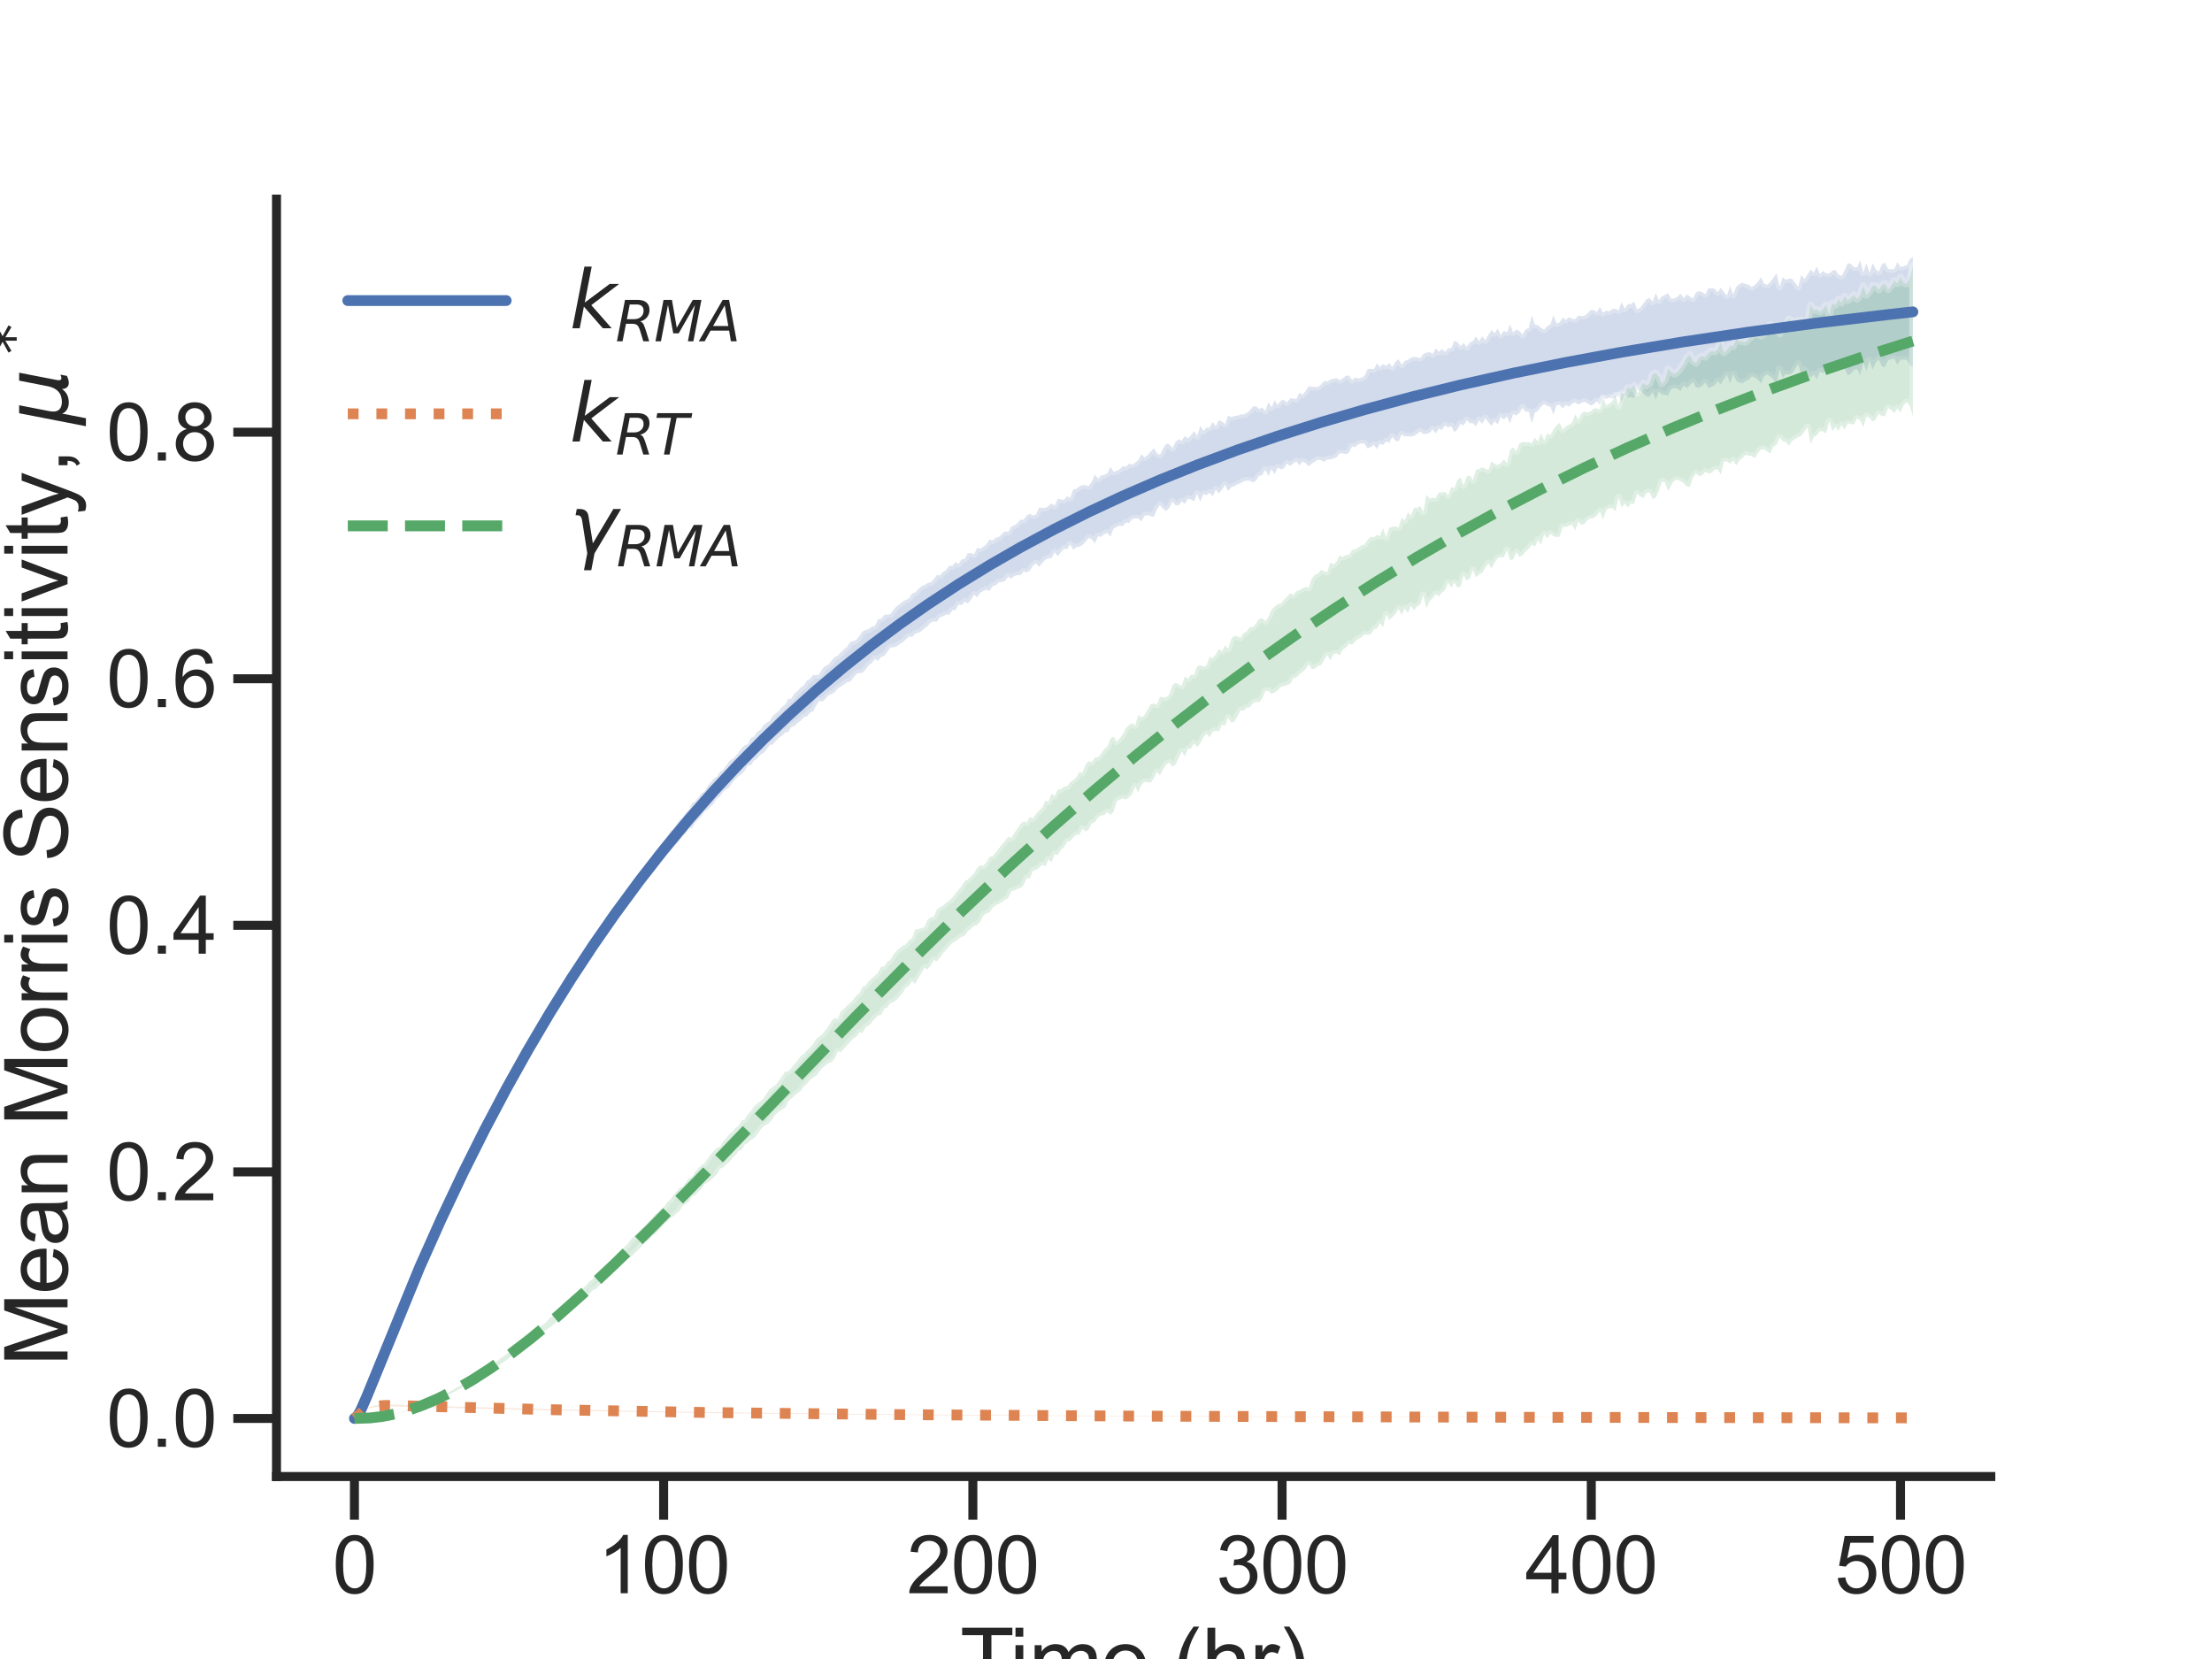 <?xml version="1.0" encoding="utf-8" standalone="no"?>
<!DOCTYPE svg PUBLIC "-//W3C//DTD SVG 1.1//EN"
  "http://www.w3.org/Graphics/SVG/1.1/DTD/svg11.dtd">
<svg xmlns:xlink="http://www.w3.org/1999/xlink" width="460.8pt" height="345.6pt" viewBox="0 0 460.8 345.6" xmlns="http://www.w3.org/2000/svg" version="1.1">
 <defs>
  <style type="text/css">*{stroke-linejoin: round; stroke-linecap: butt}</style>
 </defs>
 <g id="figure_1">
  <g id="patch_1">
   <path d="M 0 345.6 
L 460.8 345.6 
L 460.8 0 
L 0 0 
z
" style="fill: #ffffff"/>
  </g>
  <g id="axes_1">
   <g id="patch_2">
    <path d="M 57.6 307.584 
L 414.72 307.584 
L 414.72 41.472 
L 57.6 41.472 
z
" style="fill: #ffffff"/>
   </g>
   <g id="matplotlib.axis_1">
    <g id="xtick_1">
     <g id="line2d_1">
      <defs>
       <path id="mc625bf7615" d="M 0 0 
L 0 9 
" style="stroke: #262626; stroke-width: 1.875"/>
      </defs>
      <g>
       <use xlink:href="#mc625bf7615" x="73.833" y="307.584" style="fill: #262626; stroke: #262626; stroke-width: 1.875"/>
      </g>
     </g>
     <g id="text_1">
      <!-- 0 -->
      <g style="fill: #262626" transform="translate(69.245 331.894) scale(0.165 -0.165)">
       <defs>
        <path id="ArialMT-30" d="M 266 2259 
Q 266 3072 433 3567 
Q 600 4063 929 4331 
Q 1259 4600 1759 4600 
Q 2128 4600 2406 4451 
Q 2684 4303 2865 4023 
Q 3047 3744 3150 3342 
Q 3253 2941 3253 2259 
Q 3253 1453 3087 958 
Q 2922 463 2592 192 
Q 2263 -78 1759 -78 
Q 1097 -78 719 397 
Q 266 969 266 2259 
z
M 844 2259 
Q 844 1131 1108 757 
Q 1372 384 1759 384 
Q 2147 384 2411 759 
Q 2675 1134 2675 2259 
Q 2675 3391 2411 3762 
Q 2147 4134 1753 4134 
Q 1366 4134 1134 3806 
Q 844 3388 844 2259 
z
" transform="scale(0.016)"/>
       </defs>
       <use xlink:href="#ArialMT-30"/>
      </g>
     </g>
    </g>
    <g id="xtick_2">
     <g id="line2d_2">
      <g>
       <use xlink:href="#mc625bf7615" x="138.248" y="307.584" style="fill: #262626; stroke: #262626; stroke-width: 1.875"/>
      </g>
     </g>
     <g id="text_2">
      <!-- 100 -->
      <g style="fill: #262626" transform="translate(124.485 331.894) scale(0.165 -0.165)">
       <defs>
        <path id="ArialMT-31" d="M 2384 0 
L 1822 0 
L 1822 3584 
Q 1619 3391 1289 3197 
Q 959 3003 697 2906 
L 697 3450 
Q 1169 3672 1522 3987 
Q 1875 4303 2022 4600 
L 2384 4600 
L 2384 0 
z
" transform="scale(0.016)"/>
       </defs>
       <use xlink:href="#ArialMT-31"/>
       <use xlink:href="#ArialMT-30" transform="translate(55.615 0)"/>
       <use xlink:href="#ArialMT-30" transform="translate(111.23 0)"/>
      </g>
     </g>
    </g>
    <g id="xtick_3">
     <g id="line2d_3">
      <g>
       <use xlink:href="#mc625bf7615" x="202.664" y="307.584" style="fill: #262626; stroke: #262626; stroke-width: 1.875"/>
      </g>
     </g>
     <g id="text_3">
      <!-- 200 -->
      <g style="fill: #262626" transform="translate(188.901 331.894) scale(0.165 -0.165)">
       <defs>
        <path id="ArialMT-32" d="M 3222 541 
L 3222 0 
L 194 0 
Q 188 203 259 391 
Q 375 700 629 1000 
Q 884 1300 1366 1694 
Q 2113 2306 2375 2664 
Q 2638 3022 2638 3341 
Q 2638 3675 2398 3904 
Q 2159 4134 1775 4134 
Q 1369 4134 1125 3890 
Q 881 3647 878 3216 
L 300 3275 
Q 359 3922 746 4261 
Q 1134 4600 1788 4600 
Q 2447 4600 2831 4234 
Q 3216 3869 3216 3328 
Q 3216 3053 3103 2787 
Q 2991 2522 2730 2228 
Q 2469 1934 1863 1422 
Q 1356 997 1212 845 
Q 1069 694 975 541 
L 3222 541 
z
" transform="scale(0.016)"/>
       </defs>
       <use xlink:href="#ArialMT-32"/>
       <use xlink:href="#ArialMT-30" transform="translate(55.615 0)"/>
       <use xlink:href="#ArialMT-30" transform="translate(111.23 0)"/>
      </g>
     </g>
    </g>
    <g id="xtick_4">
     <g id="line2d_4">
      <g>
       <use xlink:href="#mc625bf7615" x="267.079" y="307.584" style="fill: #262626; stroke: #262626; stroke-width: 1.875"/>
      </g>
     </g>
     <g id="text_4">
      <!-- 300 -->
      <g style="fill: #262626" transform="translate(253.316 331.894) scale(0.165 -0.165)">
       <defs>
        <path id="ArialMT-33" d="M 269 1209 
L 831 1284 
Q 928 806 1161 595 
Q 1394 384 1728 384 
Q 2125 384 2398 659 
Q 2672 934 2672 1341 
Q 2672 1728 2419 1979 
Q 2166 2231 1775 2231 
Q 1616 2231 1378 2169 
L 1441 2663 
Q 1497 2656 1531 2656 
Q 1891 2656 2178 2843 
Q 2466 3031 2466 3422 
Q 2466 3731 2256 3934 
Q 2047 4138 1716 4138 
Q 1388 4138 1169 3931 
Q 950 3725 888 3313 
L 325 3413 
Q 428 3978 793 4289 
Q 1159 4600 1703 4600 
Q 2078 4600 2393 4439 
Q 2709 4278 2876 4000 
Q 3044 3722 3044 3409 
Q 3044 3113 2884 2869 
Q 2725 2625 2413 2481 
Q 2819 2388 3044 2092 
Q 3269 1797 3269 1353 
Q 3269 753 2831 336 
Q 2394 -81 1725 -81 
Q 1122 -81 723 278 
Q 325 638 269 1209 
z
" transform="scale(0.016)"/>
       </defs>
       <use xlink:href="#ArialMT-33"/>
       <use xlink:href="#ArialMT-30" transform="translate(55.615 0)"/>
       <use xlink:href="#ArialMT-30" transform="translate(111.23 0)"/>
      </g>
     </g>
    </g>
    <g id="xtick_5">
     <g id="line2d_5">
      <g>
       <use xlink:href="#mc625bf7615" x="331.495" y="307.584" style="fill: #262626; stroke: #262626; stroke-width: 1.875"/>
      </g>
     </g>
     <g id="text_5">
      <!-- 400 -->
      <g style="fill: #262626" transform="translate(317.732 331.894) scale(0.165 -0.165)">
       <defs>
        <path id="ArialMT-34" d="M 2069 0 
L 2069 1097 
L 81 1097 
L 81 1613 
L 2172 4581 
L 2631 4581 
L 2631 1613 
L 3250 1613 
L 3250 1097 
L 2631 1097 
L 2631 0 
L 2069 0 
z
M 2069 1613 
L 2069 3678 
L 634 1613 
L 2069 1613 
z
" transform="scale(0.016)"/>
       </defs>
       <use xlink:href="#ArialMT-34"/>
       <use xlink:href="#ArialMT-30" transform="translate(55.615 0)"/>
       <use xlink:href="#ArialMT-30" transform="translate(111.23 0)"/>
      </g>
     </g>
    </g>
    <g id="xtick_6">
     <g id="line2d_6">
      <g>
       <use xlink:href="#mc625bf7615" x="395.911" y="307.584" style="fill: #262626; stroke: #262626; stroke-width: 1.875"/>
      </g>
     </g>
     <g id="text_6">
      <!-- 500 -->
      <g style="fill: #262626" transform="translate(382.147 331.894) scale(0.165 -0.165)">
       <defs>
        <path id="ArialMT-35" d="M 266 1200 
L 856 1250 
Q 922 819 1161 601 
Q 1400 384 1738 384 
Q 2144 384 2425 690 
Q 2706 997 2706 1503 
Q 2706 1984 2436 2262 
Q 2166 2541 1728 2541 
Q 1456 2541 1237 2417 
Q 1019 2294 894 2097 
L 366 2166 
L 809 4519 
L 3088 4519 
L 3088 3981 
L 1259 3981 
L 1013 2750 
Q 1425 3038 1878 3038 
Q 2478 3038 2890 2622 
Q 3303 2206 3303 1553 
Q 3303 931 2941 478 
Q 2500 -78 1738 -78 
Q 1113 -78 717 272 
Q 322 622 266 1200 
z
" transform="scale(0.016)"/>
       </defs>
       <use xlink:href="#ArialMT-35"/>
       <use xlink:href="#ArialMT-30" transform="translate(55.615 0)"/>
       <use xlink:href="#ArialMT-30" transform="translate(111.23 0)"/>
      </g>
     </g>
    </g>
    <g id="text_7">
     <!-- Time (hr) -->
     <g style="fill: #262626" transform="translate(200.004 352.277) scale(0.18 -0.18)">
      <defs>
       <path id="ArialMT-54" d="M 1659 0 
L 1659 4041 
L 150 4041 
L 150 4581 
L 3781 4581 
L 3781 4041 
L 2266 4041 
L 2266 0 
L 1659 0 
z
" transform="scale(0.016)"/>
       <path id="ArialMT-69" d="M 425 3934 
L 425 4581 
L 988 4581 
L 988 3934 
L 425 3934 
z
M 425 0 
L 425 3319 
L 988 3319 
L 988 0 
L 425 0 
z
" transform="scale(0.016)"/>
       <path id="ArialMT-6d" d="M 422 0 
L 422 3319 
L 925 3319 
L 925 2853 
Q 1081 3097 1340 3245 
Q 1600 3394 1931 3394 
Q 2300 3394 2536 3241 
Q 2772 3088 2869 2813 
Q 3263 3394 3894 3394 
Q 4388 3394 4653 3120 
Q 4919 2847 4919 2278 
L 4919 0 
L 4359 0 
L 4359 2091 
Q 4359 2428 4304 2576 
Q 4250 2725 4106 2815 
Q 3963 2906 3769 2906 
Q 3419 2906 3187 2673 
Q 2956 2441 2956 1928 
L 2956 0 
L 2394 0 
L 2394 2156 
Q 2394 2531 2256 2718 
Q 2119 2906 1806 2906 
Q 1569 2906 1367 2781 
Q 1166 2656 1075 2415 
Q 984 2175 984 1722 
L 984 0 
L 422 0 
z
" transform="scale(0.016)"/>
       <path id="ArialMT-65" d="M 2694 1069 
L 3275 997 
Q 3138 488 2766 206 
Q 2394 -75 1816 -75 
Q 1088 -75 661 373 
Q 234 822 234 1631 
Q 234 2469 665 2931 
Q 1097 3394 1784 3394 
Q 2450 3394 2872 2941 
Q 3294 2488 3294 1666 
Q 3294 1616 3291 1516 
L 816 1516 
Q 847 969 1125 678 
Q 1403 388 1819 388 
Q 2128 388 2347 550 
Q 2566 713 2694 1069 
z
M 847 1978 
L 2700 1978 
Q 2663 2397 2488 2606 
Q 2219 2931 1791 2931 
Q 1403 2931 1139 2672 
Q 875 2413 847 1978 
z
" transform="scale(0.016)"/>
       <path id="ArialMT-20" transform="scale(0.016)"/>
       <path id="ArialMT-28" d="M 1497 -1347 
Q 1031 -759 709 28 
Q 388 816 388 1659 
Q 388 2403 628 3084 
Q 909 3875 1497 4659 
L 1900 4659 
Q 1522 4009 1400 3731 
Q 1209 3300 1100 2831 
Q 966 2247 966 1656 
Q 966 153 1900 -1347 
L 1497 -1347 
z
" transform="scale(0.016)"/>
       <path id="ArialMT-68" d="M 422 0 
L 422 4581 
L 984 4581 
L 984 2938 
Q 1378 3394 1978 3394 
Q 2347 3394 2619 3248 
Q 2891 3103 3008 2847 
Q 3125 2591 3125 2103 
L 3125 0 
L 2563 0 
L 2563 2103 
Q 2563 2525 2380 2717 
Q 2197 2909 1863 2909 
Q 1613 2909 1392 2779 
Q 1172 2650 1078 2428 
Q 984 2206 984 1816 
L 984 0 
L 422 0 
z
" transform="scale(0.016)"/>
       <path id="ArialMT-72" d="M 416 0 
L 416 3319 
L 922 3319 
L 922 2816 
Q 1116 3169 1280 3281 
Q 1444 3394 1641 3394 
Q 1925 3394 2219 3213 
L 2025 2691 
Q 1819 2813 1613 2813 
Q 1428 2813 1281 2702 
Q 1134 2591 1072 2394 
Q 978 2094 978 1738 
L 978 0 
L 416 0 
z
" transform="scale(0.016)"/>
       <path id="ArialMT-29" d="M 791 -1347 
L 388 -1347 
Q 1322 153 1322 1656 
Q 1322 2244 1188 2822 
Q 1081 3291 891 3722 
Q 769 4003 388 4659 
L 791 4659 
Q 1378 3875 1659 3084 
Q 1900 2403 1900 1659 
Q 1900 816 1576 28 
Q 1253 -759 791 -1347 
z
" transform="scale(0.016)"/>
      </defs>
      <use xlink:href="#ArialMT-54"/>
      <use xlink:href="#ArialMT-69" transform="translate(57.334 0)"/>
      <use xlink:href="#ArialMT-6d" transform="translate(79.551 0)"/>
      <use xlink:href="#ArialMT-65" transform="translate(162.852 0)"/>
      <use xlink:href="#ArialMT-20" transform="translate(218.467 0)"/>
      <use xlink:href="#ArialMT-28" transform="translate(246.25 0)"/>
      <use xlink:href="#ArialMT-68" transform="translate(279.551 0)"/>
      <use xlink:href="#ArialMT-72" transform="translate(335.166 0)"/>
      <use xlink:href="#ArialMT-29" transform="translate(368.467 0)"/>
     </g>
    </g>
   </g>
   <g id="matplotlib.axis_2">
    <g id="ytick_1">
     <g id="line2d_7">
      <defs>
       <path id="m082e29fe52" d="M 0 0 
L -9 0 
" style="stroke: #262626; stroke-width: 1.875"/>
      </defs>
      <g>
       <use xlink:href="#m082e29fe52" x="57.6" y="295.488" style="fill: #262626; stroke: #262626; stroke-width: 1.875"/>
      </g>
     </g>
     <g id="text_8">
      <!-- 0.0 -->
      <g style="fill: #262626" transform="translate(22.165 301.393) scale(0.165 -0.165)">
       <defs>
        <path id="ArialMT-2e" d="M 581 0 
L 581 641 
L 1222 641 
L 1222 0 
L 581 0 
z
" transform="scale(0.016)"/>
       </defs>
       <use xlink:href="#ArialMT-30"/>
       <use xlink:href="#ArialMT-2e" transform="translate(55.615 0)"/>
       <use xlink:href="#ArialMT-30" transform="translate(83.398 0)"/>
      </g>
     </g>
    </g>
    <g id="ytick_2">
     <g id="line2d_8">
      <g>
       <use xlink:href="#m082e29fe52" x="57.6" y="244.125" style="fill: #262626; stroke: #262626; stroke-width: 1.875"/>
      </g>
     </g>
     <g id="text_9">
      <!-- 0.2 -->
      <g style="fill: #262626" transform="translate(22.165 250.03) scale(0.165 -0.165)">
       <use xlink:href="#ArialMT-30"/>
       <use xlink:href="#ArialMT-2e" transform="translate(55.615 0)"/>
       <use xlink:href="#ArialMT-32" transform="translate(83.398 0)"/>
      </g>
     </g>
    </g>
    <g id="ytick_3">
     <g id="line2d_9">
      <g>
       <use xlink:href="#m082e29fe52" x="57.6" y="192.762" style="fill: #262626; stroke: #262626; stroke-width: 1.875"/>
      </g>
     </g>
     <g id="text_10">
      <!-- 0.4 -->
      <g style="fill: #262626" transform="translate(22.165 198.667) scale(0.165 -0.165)">
       <use xlink:href="#ArialMT-30"/>
       <use xlink:href="#ArialMT-2e" transform="translate(55.615 0)"/>
       <use xlink:href="#ArialMT-34" transform="translate(83.398 0)"/>
      </g>
     </g>
    </g>
    <g id="ytick_4">
     <g id="line2d_10">
      <g>
       <use xlink:href="#m082e29fe52" x="57.6" y="141.399" style="fill: #262626; stroke: #262626; stroke-width: 1.875"/>
      </g>
     </g>
     <g id="text_11">
      <!-- 0.6 -->
      <g style="fill: #262626" transform="translate(22.165 147.304) scale(0.165 -0.165)">
       <defs>
        <path id="ArialMT-36" d="M 3184 3459 
L 2625 3416 
Q 2550 3747 2413 3897 
Q 2184 4138 1850 4138 
Q 1581 4138 1378 3988 
Q 1113 3794 959 3422 
Q 806 3050 800 2363 
Q 1003 2672 1297 2822 
Q 1591 2972 1913 2972 
Q 2475 2972 2870 2558 
Q 3266 2144 3266 1488 
Q 3266 1056 3080 686 
Q 2894 316 2569 119 
Q 2244 -78 1831 -78 
Q 1128 -78 684 439 
Q 241 956 241 2144 
Q 241 3472 731 4075 
Q 1159 4600 1884 4600 
Q 2425 4600 2770 4297 
Q 3116 3994 3184 3459 
z
M 888 1484 
Q 888 1194 1011 928 
Q 1134 663 1356 523 
Q 1578 384 1822 384 
Q 2178 384 2434 671 
Q 2691 959 2691 1453 
Q 2691 1928 2437 2201 
Q 2184 2475 1800 2475 
Q 1419 2475 1153 2201 
Q 888 1928 888 1484 
z
" transform="scale(0.016)"/>
       </defs>
       <use xlink:href="#ArialMT-30"/>
       <use xlink:href="#ArialMT-2e" transform="translate(55.615 0)"/>
       <use xlink:href="#ArialMT-36" transform="translate(83.398 0)"/>
      </g>
     </g>
    </g>
    <g id="ytick_5">
     <g id="line2d_11">
      <g>
       <use xlink:href="#m082e29fe52" x="57.6" y="90.036" style="fill: #262626; stroke: #262626; stroke-width: 1.875"/>
      </g>
     </g>
     <g id="text_12">
      <!-- 0.8 -->
      <g style="fill: #262626" transform="translate(22.165 95.941) scale(0.165 -0.165)">
       <defs>
        <path id="ArialMT-38" d="M 1131 2484 
Q 781 2613 612 2850 
Q 444 3088 444 3419 
Q 444 3919 803 4259 
Q 1163 4600 1759 4600 
Q 2359 4600 2725 4251 
Q 3091 3903 3091 3403 
Q 3091 3084 2923 2848 
Q 2756 2613 2416 2484 
Q 2838 2347 3058 2040 
Q 3278 1734 3278 1309 
Q 3278 722 2862 322 
Q 2447 -78 1769 -78 
Q 1091 -78 675 323 
Q 259 725 259 1325 
Q 259 1772 486 2073 
Q 713 2375 1131 2484 
z
M 1019 3438 
Q 1019 3113 1228 2906 
Q 1438 2700 1772 2700 
Q 2097 2700 2305 2904 
Q 2513 3109 2513 3406 
Q 2513 3716 2298 3927 
Q 2084 4138 1766 4138 
Q 1444 4138 1231 3931 
Q 1019 3725 1019 3438 
z
M 838 1322 
Q 838 1081 952 856 
Q 1066 631 1291 507 
Q 1516 384 1775 384 
Q 2178 384 2440 643 
Q 2703 903 2703 1303 
Q 2703 1709 2433 1975 
Q 2163 2241 1756 2241 
Q 1359 2241 1098 1978 
Q 838 1716 838 1322 
z
" transform="scale(0.016)"/>
       </defs>
       <use xlink:href="#ArialMT-30"/>
       <use xlink:href="#ArialMT-2e" transform="translate(55.615 0)"/>
       <use xlink:href="#ArialMT-38" transform="translate(83.398 0)"/>
      </g>
     </g>
    </g>
    <g id="text_13">
     <!-- Mean Morris Sensitivity, $µ^*$ -->
     <g style="fill: #262626" transform="translate(14.205 284.598) rotate(-90) scale(0.18 -0.18)">
      <defs>
       <path id="ArialMT-4d" d="M 475 0 
L 475 4581 
L 1388 4581 
L 2472 1338 
Q 2622 884 2691 659 
Q 2769 909 2934 1394 
L 4031 4581 
L 4847 4581 
L 4847 0 
L 4263 0 
L 4263 3834 
L 2931 0 
L 2384 0 
L 1059 3900 
L 1059 0 
L 475 0 
z
" transform="scale(0.016)"/>
       <path id="ArialMT-61" d="M 2588 409 
Q 2275 144 1986 34 
Q 1697 -75 1366 -75 
Q 819 -75 525 192 
Q 231 459 231 875 
Q 231 1119 342 1320 
Q 453 1522 633 1644 
Q 813 1766 1038 1828 
Q 1203 1872 1538 1913 
Q 2219 1994 2541 2106 
Q 2544 2222 2544 2253 
Q 2544 2597 2384 2738 
Q 2169 2928 1744 2928 
Q 1347 2928 1158 2789 
Q 969 2650 878 2297 
L 328 2372 
Q 403 2725 575 2942 
Q 747 3159 1072 3276 
Q 1397 3394 1825 3394 
Q 2250 3394 2515 3294 
Q 2781 3194 2906 3042 
Q 3031 2891 3081 2659 
Q 3109 2516 3109 2141 
L 3109 1391 
Q 3109 606 3145 398 
Q 3181 191 3288 0 
L 2700 0 
Q 2613 175 2588 409 
z
M 2541 1666 
Q 2234 1541 1622 1453 
Q 1275 1403 1131 1340 
Q 988 1278 909 1158 
Q 831 1038 831 891 
Q 831 666 1001 516 
Q 1172 366 1500 366 
Q 1825 366 2078 508 
Q 2331 650 2450 897 
Q 2541 1088 2541 1459 
L 2541 1666 
z
" transform="scale(0.016)"/>
       <path id="ArialMT-6e" d="M 422 0 
L 422 3319 
L 928 3319 
L 928 2847 
Q 1294 3394 1984 3394 
Q 2284 3394 2536 3286 
Q 2788 3178 2913 3003 
Q 3038 2828 3088 2588 
Q 3119 2431 3119 2041 
L 3119 0 
L 2556 0 
L 2556 2019 
Q 2556 2363 2490 2533 
Q 2425 2703 2258 2804 
Q 2091 2906 1866 2906 
Q 1506 2906 1245 2678 
Q 984 2450 984 1813 
L 984 0 
L 422 0 
z
" transform="scale(0.016)"/>
       <path id="ArialMT-6f" d="M 213 1659 
Q 213 2581 725 3025 
Q 1153 3394 1769 3394 
Q 2453 3394 2887 2945 
Q 3322 2497 3322 1706 
Q 3322 1066 3130 698 
Q 2938 331 2570 128 
Q 2203 -75 1769 -75 
Q 1072 -75 642 372 
Q 213 819 213 1659 
z
M 791 1659 
Q 791 1022 1069 705 
Q 1347 388 1769 388 
Q 2188 388 2466 706 
Q 2744 1025 2744 1678 
Q 2744 2294 2464 2611 
Q 2184 2928 1769 2928 
Q 1347 2928 1069 2612 
Q 791 2297 791 1659 
z
" transform="scale(0.016)"/>
       <path id="ArialMT-73" d="M 197 991 
L 753 1078 
Q 800 744 1014 566 
Q 1228 388 1613 388 
Q 2000 388 2187 545 
Q 2375 703 2375 916 
Q 2375 1106 2209 1216 
Q 2094 1291 1634 1406 
Q 1016 1563 777 1677 
Q 538 1791 414 1992 
Q 291 2194 291 2438 
Q 291 2659 392 2848 
Q 494 3038 669 3163 
Q 800 3259 1026 3326 
Q 1253 3394 1513 3394 
Q 1903 3394 2198 3281 
Q 2494 3169 2634 2976 
Q 2775 2784 2828 2463 
L 2278 2388 
Q 2241 2644 2061 2787 
Q 1881 2931 1553 2931 
Q 1166 2931 1000 2803 
Q 834 2675 834 2503 
Q 834 2394 903 2306 
Q 972 2216 1119 2156 
Q 1203 2125 1616 2013 
Q 2213 1853 2448 1751 
Q 2684 1650 2818 1456 
Q 2953 1263 2953 975 
Q 2953 694 2789 445 
Q 2625 197 2315 61 
Q 2006 -75 1616 -75 
Q 969 -75 630 194 
Q 291 463 197 991 
z
" transform="scale(0.016)"/>
       <path id="ArialMT-53" d="M 288 1472 
L 859 1522 
Q 900 1178 1048 958 
Q 1197 738 1509 602 
Q 1822 466 2213 466 
Q 2559 466 2825 569 
Q 3091 672 3220 851 
Q 3350 1031 3350 1244 
Q 3350 1459 3225 1620 
Q 3100 1781 2813 1891 
Q 2628 1963 1997 2114 
Q 1366 2266 1113 2400 
Q 784 2572 623 2826 
Q 463 3081 463 3397 
Q 463 3744 659 4045 
Q 856 4347 1234 4503 
Q 1613 4659 2075 4659 
Q 2584 4659 2973 4495 
Q 3363 4331 3572 4012 
Q 3781 3694 3797 3291 
L 3216 3247 
Q 3169 3681 2898 3903 
Q 2628 4125 2100 4125 
Q 1550 4125 1298 3923 
Q 1047 3722 1047 3438 
Q 1047 3191 1225 3031 
Q 1400 2872 2139 2705 
Q 2878 2538 3153 2413 
Q 3553 2228 3743 1945 
Q 3934 1663 3934 1294 
Q 3934 928 3725 604 
Q 3516 281 3123 101 
Q 2731 -78 2241 -78 
Q 1619 -78 1198 103 
Q 778 284 539 648 
Q 300 1013 288 1472 
z
" transform="scale(0.016)"/>
       <path id="ArialMT-74" d="M 1650 503 
L 1731 6 
Q 1494 -44 1306 -44 
Q 1000 -44 831 53 
Q 663 150 594 308 
Q 525 466 525 972 
L 525 2881 
L 113 2881 
L 113 3319 
L 525 3319 
L 525 4141 
L 1084 4478 
L 1084 3319 
L 1650 3319 
L 1650 2881 
L 1084 2881 
L 1084 941 
Q 1084 700 1114 631 
Q 1144 563 1211 522 
Q 1278 481 1403 481 
Q 1497 481 1650 503 
z
" transform="scale(0.016)"/>
       <path id="ArialMT-76" d="M 1344 0 
L 81 3319 
L 675 3319 
L 1388 1331 
Q 1503 1009 1600 663 
Q 1675 925 1809 1294 
L 2547 3319 
L 3125 3319 
L 1869 0 
L 1344 0 
z
" transform="scale(0.016)"/>
       <path id="ArialMT-79" d="M 397 -1278 
L 334 -750 
Q 519 -800 656 -800 
Q 844 -800 956 -737 
Q 1069 -675 1141 -563 
Q 1194 -478 1313 -144 
Q 1328 -97 1363 -6 
L 103 3319 
L 709 3319 
L 1400 1397 
Q 1534 1031 1641 628 
Q 1738 1016 1872 1384 
L 2581 3319 
L 3144 3319 
L 1881 -56 
Q 1678 -603 1566 -809 
Q 1416 -1088 1222 -1217 
Q 1028 -1347 759 -1347 
Q 597 -1347 397 -1278 
z
" transform="scale(0.016)"/>
       <path id="ArialMT-2c" d="M 569 0 
L 569 641 
L 1209 641 
L 1209 0 
Q 1209 -353 1084 -570 
Q 959 -788 688 -906 
L 531 -666 
Q 709 -588 793 -436 
Q 878 -284 888 0 
L 569 0 
z
" transform="scale(0.016)"/>
       <path id="DejaVuSans-Oblique-b5" d="M -84 -1331 
L 856 3500 
L 1434 3500 
L 1009 1322 
Q 997 1256 987 1175 
Q 978 1094 978 1013 
Q 978 722 1161 565 
Q 1344 409 1684 409 
Q 2147 409 2431 671 
Q 2716 934 2816 1459 
L 3213 3500 
L 3788 3500 
L 3266 809 
Q 3253 750 3248 706 
Q 3244 663 3244 628 
Q 3244 531 3283 486 
Q 3322 441 3406 441 
Q 3438 441 3492 456 
Q 3547 472 3647 513 
L 3559 50 
Q 3422 -19 3297 -55 
Q 3172 -91 3053 -91 
Q 2847 -91 2730 40 
Q 2613 172 2613 403 
Q 2438 153 2195 31 
Q 1953 -91 1625 -91 
Q 1334 -91 1117 43 
Q 900 178 831 397 
L 494 -1331 
L -84 -1331 
z
" transform="scale(0.016)"/>
       <path id="DejaVuSans-2a" d="M 3009 3897 
L 1888 3291 
L 3009 2681 
L 2828 2375 
L 1778 3009 
L 1778 1831 
L 1422 1831 
L 1422 3009 
L 372 2375 
L 191 2681 
L 1313 3291 
L 191 3897 
L 372 4206 
L 1422 3572 
L 1422 4750 
L 1778 4750 
L 1778 3572 
L 2828 4206 
L 3009 3897 
z
" transform="scale(0.016)"/>
      </defs>
      <use xlink:href="#ArialMT-4d" transform="translate(0 0.766)"/>
      <use xlink:href="#ArialMT-65" transform="translate(83.301 0.766)"/>
      <use xlink:href="#ArialMT-61" transform="translate(138.916 0.766)"/>
      <use xlink:href="#ArialMT-6e" transform="translate(194.531 0.766)"/>
      <use xlink:href="#ArialMT-20" transform="translate(250.146 0.766)"/>
      <use xlink:href="#ArialMT-4d" transform="translate(277.93 0.766)"/>
      <use xlink:href="#ArialMT-6f" transform="translate(361.23 0.766)"/>
      <use xlink:href="#ArialMT-72" transform="translate(416.846 0.766)"/>
      <use xlink:href="#ArialMT-72" transform="translate(450.146 0.766)"/>
      <use xlink:href="#ArialMT-69" transform="translate(483.447 0.766)"/>
      <use xlink:href="#ArialMT-73" transform="translate(505.664 0.766)"/>
      <use xlink:href="#ArialMT-20" transform="translate(555.664 0.766)"/>
      <use xlink:href="#ArialMT-53" transform="translate(583.447 0.766)"/>
      <use xlink:href="#ArialMT-65" transform="translate(650.146 0.766)"/>
      <use xlink:href="#ArialMT-6e" transform="translate(705.762 0.766)"/>
      <use xlink:href="#ArialMT-73" transform="translate(761.377 0.766)"/>
      <use xlink:href="#ArialMT-69" transform="translate(811.377 0.766)"/>
      <use xlink:href="#ArialMT-74" transform="translate(833.594 0.766)"/>
      <use xlink:href="#ArialMT-69" transform="translate(861.377 0.766)"/>
      <use xlink:href="#ArialMT-76" transform="translate(883.594 0.766)"/>
      <use xlink:href="#ArialMT-69" transform="translate(933.594 0.766)"/>
      <use xlink:href="#ArialMT-74" transform="translate(955.811 0.766)"/>
      <use xlink:href="#ArialMT-79" transform="translate(983.594 0.766)"/>
      <use xlink:href="#ArialMT-2c" transform="translate(1033.594 0.766)"/>
      <use xlink:href="#ArialMT-20" transform="translate(1061.377 0.766)"/>
      <use xlink:href="#DejaVuSans-Oblique-b5" transform="translate(1089.16 0.766)"/>
      <use xlink:href="#DejaVuSans-2a" transform="translate(1170.887 39.047) scale(0.7)"/>
     </g>
    </g>
   </g>
   <g id="FillBetweenPolyCollection_1">
    <defs>
     <path id="m61c4ed326b" d="M 73.833 -50.112 
L 73.833 -50.112 
L 74.478 -50.611 
L 75.124 -51.713 
L 75.769 -53.092 
L 76.414 -54.611 
L 77.06 -56.183 
L 77.705 -57.789 
L 78.351 -59.435 
L 78.996 -61.063 
L 79.642 -62.687 
L 80.287 -64.318 
L 80.933 -65.919 
L 81.578 -67.493 
L 82.223 -69.096 
L 82.869 -70.69 
L 83.514 -72.246 
L 84.16 -73.789 
L 84.805 -75.338 
L 85.451 -76.869 
L 86.096 -78.377 
L 86.741 -79.853 
L 87.387 -81.325 
L 88.032 -82.828 
L 88.678 -84.267 
L 89.323 -85.733 
L 89.969 -87.164 
L 90.614 -88.57 
L 91.26 -89.998 
L 91.905 -91.388 
L 92.55 -92.779 
L 93.196 -94.149 
L 93.841 -95.51 
L 94.487 -96.883 
L 95.132 -98.235 
L 95.778 -99.54 
L 96.423 -100.876 
L 97.068 -102.147 
L 97.714 -103.464 
L 98.359 -104.732 
L 99.005 -106.065 
L 99.65 -107.244 
L 100.296 -108.529 
L 100.941 -109.731 
L 101.586 -111.007 
L 102.232 -112.203 
L 102.877 -113.37 
L 103.523 -114.629 
L 104.168 -115.905 
L 104.814 -116.984 
L 105.459 -118.153 
L 106.105 -119.41 
L 106.75 -120.441 
L 107.395 -121.596 
L 108.041 -122.767 
L 108.686 -123.829 
L 109.332 -125.082 
L 109.977 -126.152 
L 110.623 -127.184 
L 111.268 -128.276 
L 111.913 -129.393 
L 112.559 -130.42 
L 113.204 -131.408 
L 113.85 -132.525 
L 114.495 -133.576 
L 115.141 -134.683 
L 115.786 -135.775 
L 116.432 -136.581 
L 117.077 -137.755 
L 117.722 -138.501 
L 118.368 -139.765 
L 119.013 -140.566 
L 119.659 -141.688 
L 120.304 -142.544 
L 120.95 -143.733 
L 121.595 -144.539 
L 122.24 -145.521 
L 122.886 -146.539 
L 123.531 -147.332 
L 124.177 -148.344 
L 124.822 -149.239 
L 125.468 -150.198 
L 126.113 -150.803 
L 126.759 -152.029 
L 127.404 -152.709 
L 128.049 -153.705 
L 128.695 -154.619 
L 129.34 -155.321 
L 129.986 -156.423 
L 130.631 -157.152 
L 131.277 -158.153 
L 131.922 -158.793 
L 132.567 -159.716 
L 133.213 -160.356 
L 133.858 -161.404 
L 134.504 -161.997 
L 135.149 -162.878 
L 135.795 -163.682 
L 136.44 -164.304 
L 137.086 -165.365 
L 137.731 -166.312 
L 138.376 -166.936 
L 139.022 -167.703 
L 139.667 -168.204 
L 140.313 -169.221 
L 140.958 -169.855 
L 141.604 -170.597 
L 142.249 -171.541 
L 142.894 -172.071 
L 143.54 -172.988 
L 144.185 -173.103 
L 144.831 -174.278 
L 145.476 -174.941 
L 146.122 -175.59 
L 146.767 -176.547 
L 147.412 -176.933 
L 148.058 -177.564 
L 148.703 -178.256 
L 149.349 -179.304 
L 149.994 -179.688 
L 150.64 -180.646 
L 151.285 -181.145 
L 151.931 -181.604 
L 152.576 -182.558 
L 153.221 -183.298 
L 153.867 -183.917 
L 154.512 -184.299 
L 155.158 -185.048 
L 155.803 -186.161 
L 156.449 -186.171 
L 157.094 -187.186 
L 157.739 -187.5 
L 158.385 -188.349 
L 159.03 -188.693 
L 159.676 -189.416 
L 160.321 -190.37 
L 160.967 -190.5 
L 161.612 -191.22 
L 162.258 -191.901 
L 162.903 -192.335 
L 163.548 -193.025 
L 164.194 -193.078 
L 164.839 -194.151 
L 165.485 -194.353 
L 166.13 -194.954 
L 166.776 -195.416 
L 167.421 -196.172 
L 168.066 -196.342 
L 168.712 -197.089 
L 169.357 -197.4 
L 170.003 -198.553 
L 170.648 -199.564 
L 171.294 -199.462 
L 171.939 -199.977 
L 172.585 -200.743 
L 173.23 -201.034 
L 173.875 -201.384 
L 174.521 -202.17 
L 175.166 -202.56 
L 175.812 -202.999 
L 176.457 -203.491 
L 177.103 -203.585 
L 177.748 -204.398 
L 178.393 -205.191 
L 179.039 -205.386 
L 179.684 -205.456 
L 180.33 -206.154 
L 180.975 -206.994 
L 181.621 -207.476 
L 182.266 -208.314 
L 182.911 -207.905 
L 183.557 -208.761 
L 184.202 -208.937 
L 184.848 -209.818 
L 185.493 -210.692 
L 186.139 -210.745 
L 186.784 -210.933 
L 187.43 -211.41 
L 188.075 -211.819 
L 188.72 -212.39 
L 189.366 -212.998 
L 190.011 -212.886 
L 190.657 -213.607 
L 191.302 -213.77 
L 191.948 -214.089 
L 192.593 -214.734 
L 193.238 -215.158 
L 193.884 -215.908 
L 194.529 -216.153 
L 195.175 -216.109 
L 195.82 -217.04 
L 196.466 -217.209 
L 197.111 -217.599 
L 197.757 -217.538 
L 198.402 -218.467 
L 199.047 -218.491 
L 199.693 -219.686 
L 200.338 -219.529 
L 200.984 -220.268 
L 201.629 -219.867 
L 202.275 -220.655 
L 202.92 -221.7 
L 203.565 -221.144 
L 204.211 -222.082 
L 204.856 -222.495 
L 205.502 -222.732 
L 206.147 -222.486 
L 206.793 -223.498 
L 207.438 -223.675 
L 208.084 -224.286 
L 208.729 -224.363 
L 209.374 -224.572 
L 210.02 -225.485 
L 210.665 -225.052 
L 211.311 -225.58 
L 211.956 -225.774 
L 212.602 -225.796 
L 213.247 -226.543 
L 213.892 -226.351 
L 214.538 -226.724 
L 215.183 -227.768 
L 215.829 -228.253 
L 216.474 -227.481 
L 217.12 -228.29 
L 217.765 -228.979 
L 218.41 -229.254 
L 219.056 -229.367 
L 219.701 -230.55 
L 220.347 -229.767 
L 220.992 -230.531 
L 221.638 -231.305 
L 222.283 -231.189 
L 222.929 -232.193 
L 223.574 -231.092 
L 224.219 -231.592 
L 224.865 -231.724 
L 225.51 -232.084 
L 226.156 -232.754 
L 226.801 -233.532 
L 227.447 -233.245 
L 228.092 -232.393 
L 228.737 -233.892 
L 229.383 -233.78 
L 230.028 -234.3 
L 230.674 -234.581 
L 231.319 -233.779 
L 231.965 -235.429 
L 232.61 -235.848 
L 233.256 -236.089 
L 233.901 -236.008 
L 234.546 -236.752 
L 235.192 -236.641 
L 235.837 -237.446 
L 236.483 -237.606 
L 237.128 -237.585 
L 237.774 -236.971 
L 238.419 -238.157 
L 239.064 -238.29 
L 239.71 -238.077 
L 240.355 -237.935 
L 241.001 -239.489 
L 241.646 -240.39 
L 242.292 -239.588 
L 242.937 -239.156 
L 243.583 -239.768 
L 244.228 -241.118 
L 244.873 -240.352 
L 245.519 -240.296 
L 246.164 -241.141 
L 246.81 -240.628 
L 247.455 -241.687 
L 248.101 -241.544 
L 248.746 -241.13 
L 249.391 -242.711 
L 250.037 -241.093 
L 250.682 -242.641 
L 251.328 -242.448 
L 251.973 -242.936 
L 252.619 -242.218 
L 253.264 -243.604 
L 253.91 -242.806 
L 254.555 -243.577 
L 255.2 -244.591 
L 255.846 -243.294 
L 256.491 -244.081 
L 257.137 -244.325 
L 257.782 -244.69 
L 258.428 -244.936 
L 259.073 -245.35 
L 259.718 -245.489 
L 260.364 -245.445 
L 261.009 -245.076 
L 261.655 -245.468 
L 262.3 -246.463 
L 262.946 -246.622 
L 263.591 -247.779 
L 264.236 -246.377 
L 264.882 -247.885 
L 265.527 -246.807 
L 266.173 -248.219 
L 266.818 -247.788 
L 267.464 -248.02 
L 268.109 -249.023 
L 268.755 -248.545 
L 269.4 -249.022 
L 270.045 -249.523 
L 270.691 -248.632 
L 271.336 -249.475 
L 271.982 -249.092 
L 272.627 -248.464 
L 273.273 -249.033 
L 273.918 -249.442 
L 274.563 -249.847 
L 275.209 -249.724 
L 275.854 -249.385 
L 276.5 -249.882 
L 277.145 -249.875 
L 277.791 -250.098 
L 278.436 -250.342 
L 279.082 -251.159 
L 279.727 -251.145 
L 280.372 -250.955 
L 281.018 -251.334 
L 281.663 -252.615 
L 282.309 -252.456 
L 282.954 -253.023 
L 283.6 -253.259 
L 284.245 -253.215 
L 284.89 -252.165 
L 285.536 -252.458 
L 286.181 -252.914 
L 286.827 -252.058 
L 287.472 -253.163 
L 288.118 -252.9 
L 288.763 -253.651 
L 289.409 -253.373 
L 290.054 -254.583 
L 290.699 -253.789 
L 291.345 -253.631 
L 291.99 -255.087 
L 292.636 -254.67 
L 293.281 -254.731 
L 293.927 -254.653 
L 294.572 -254.794 
L 295.217 -255.236 
L 295.863 -255.7 
L 296.508 -255.166 
L 297.154 -255.244 
L 297.799 -255.37 
L 298.445 -256.163 
L 299.09 -255.294 
L 299.735 -256.341 
L 300.381 -256.033 
L 301.026 -256.971 
L 301.672 -256.54 
L 302.317 -256.814 
L 302.963 -255.576 
L 303.608 -256.143 
L 304.254 -257.323 
L 304.899 -256.958 
L 305.544 -258.062 
L 306.19 -257.434 
L 306.835 -257.429 
L 307.481 -256.799 
L 308.126 -258.084 
L 308.772 -257.311 
L 309.417 -258.477 
L 310.062 -257.623 
L 310.708 -256.902 
L 311.353 -257.84 
L 311.999 -257.219 
L 312.644 -258.786 
L 313.29 -258.166 
L 313.935 -258.855 
L 314.581 -257.39 
L 315.226 -259.361 
L 315.871 -259.034 
L 316.517 -259.59 
L 317.162 -260.646 
L 317.808 -259.826 
L 318.453 -259.86 
L 319.099 -257.421 
L 319.744 -259.634 
L 320.389 -260.012 
L 321.035 -260.859 
L 321.68 -261.435 
L 322.326 -261.022 
L 322.971 -260.906 
L 323.617 -259.212 
L 324.262 -261.184 
L 324.908 -261.229 
L 325.553 -260.489 
L 326.198 -261.226 
L 326.844 -260.894 
L 327.489 -261.473 
L 328.135 -261.816 
L 328.78 -261.317 
L 329.426 -261.643 
L 330.071 -261.878 
L 330.716 -261.579 
L 331.362 -261.112 
L 332.007 -261.405 
L 332.653 -262.042 
L 333.298 -261.191 
L 333.944 -262.636 
L 334.589 -262.42 
L 335.234 -262.823 
L 335.88 -262.513 
L 336.525 -262.779 
L 337.171 -263.284 
L 337.816 -261.818 
L 338.462 -263.414 
L 339.107 -262.694 
L 339.753 -262.928 
L 340.398 -262.598 
L 341.043 -264.45 
L 341.689 -264.3 
L 342.334 -263.647 
L 342.98 -263.027 
L 343.625 -262.922 
L 344.271 -263.928 
L 344.916 -262.344 
L 345.561 -264.046 
L 346.207 -263.445 
L 346.852 -263.367 
L 347.498 -263.204 
L 348.143 -264.601 
L 348.789 -264.748 
L 349.434 -264.625 
L 350.08 -264.116 
L 350.725 -265.312 
L 351.37 -264.737 
L 352.016 -265.334 
L 352.661 -266.014 
L 353.307 -264.88 
L 353.952 -264.832 
L 354.598 -265.227 
L 355.243 -265.893 
L 355.888 -264.804 
L 356.534 -265.018 
L 357.179 -265.301 
L 357.825 -266.198 
L 358.47 -265.523 
L 359.116 -266.579 
L 359.761 -267.483 
L 360.407 -265.685 
L 361.052 -267.635 
L 361.697 -266.217 
L 362.343 -265.877 
L 362.988 -265.722 
L 363.634 -266.202 
L 364.279 -266.517 
L 364.925 -267.213 
L 365.57 -266.965 
L 366.215 -266.446 
L 366.861 -265.716 
L 367.506 -267.22 
L 368.152 -267.612 
L 368.797 -267.161 
L 369.443 -266.494 
L 370.088 -265.743 
L 370.734 -268.705 
L 371.379 -266.905 
L 372.024 -267.64 
L 372.67 -267.552 
L 373.315 -267.743 
L 373.961 -268.748 
L 374.606 -269.782 
L 375.252 -267.409 
L 375.897 -268.514 
L 376.542 -267.692 
L 377.188 -266.846 
L 377.833 -267.615 
L 378.479 -266.584 
L 379.124 -268.24 
L 379.77 -267.801 
L 380.415 -268.422 
L 381.06 -268.627 
L 381.706 -268.185 
L 382.351 -268.223 
L 382.997 -269.307 
L 383.642 -269.75 
L 384.288 -268.702 
L 384.933 -267.388 
L 385.579 -267.722 
L 386.224 -268.564 
L 386.869 -268.744 
L 387.515 -267.404 
L 388.16 -270.136 
L 388.806 -268.34 
L 389.451 -270.522 
L 390.097 -268.61 
L 390.742 -270.033 
L 391.387 -270.688 
L 392.033 -269.295 
L 392.678 -269.091 
L 393.324 -270.552 
L 393.969 -270.772 
L 394.615 -270.875 
L 395.26 -269.579 
L 395.906 -270.695 
L 396.551 -270.683 
L 397.196 -270.684 
L 397.842 -269.482 
L 398.487 -269.232 
L 398.487 -292.032 
L 398.487 -292.032 
L 397.842 -291.642 
L 397.196 -290.301 
L 396.551 -290.162 
L 395.906 -290.009 
L 395.26 -290.983 
L 394.615 -289.544 
L 393.969 -289.505 
L 393.324 -289.58 
L 392.678 -290.896 
L 392.033 -290.548 
L 391.387 -289.008 
L 390.742 -289.516 
L 390.097 -290.792 
L 389.451 -288.731 
L 388.806 -290.764 
L 388.16 -288.818 
L 387.515 -291.399 
L 386.869 -289.908 
L 386.224 -289.935 
L 385.579 -290.625 
L 384.933 -290.805 
L 384.288 -289.336 
L 383.642 -288.132 
L 382.997 -288.419 
L 382.351 -289.346 
L 381.706 -289.226 
L 381.06 -288.626 
L 380.415 -288.671 
L 379.77 -289.132 
L 379.124 -288.531 
L 378.479 -290.026 
L 377.833 -288.832 
L 377.188 -289.437 
L 376.542 -288.426 
L 375.897 -287.439 
L 375.252 -288.378 
L 374.606 -285.838 
L 373.961 -286.704 
L 373.315 -287.539 
L 372.67 -287.561 
L 372.024 -287.303 
L 371.379 -287.866 
L 370.734 -285.893 
L 370.088 -288.683 
L 369.443 -287.757 
L 368.797 -286.915 
L 368.152 -286.288 
L 367.506 -286.503 
L 366.861 -287.829 
L 366.215 -286.921 
L 365.57 -286.222 
L 364.925 -285.793 
L 364.279 -286.308 
L 363.634 -286.44 
L 362.988 -286.737 
L 362.343 -286.397 
L 361.697 -285.871 
L 361.052 -284.267 
L 360.407 -286.03 
L 359.761 -284.042 
L 359.116 -284.757 
L 358.47 -285.623 
L 357.825 -284.756 
L 357.179 -285.461 
L 356.534 -285.55 
L 355.888 -285.57 
L 355.243 -284.285 
L 354.598 -284.755 
L 353.952 -284.951 
L 353.307 -284.704 
L 352.661 -283.371 
L 352.016 -283.849 
L 351.37 -284.245 
L 350.725 -283.466 
L 350.08 -284.459 
L 349.434 -283.744 
L 348.789 -283.415 
L 348.143 -283.354 
L 347.498 -284.543 
L 346.852 -284.17 
L 346.207 -283.881 
L 345.561 -283.068 
L 344.916 -284.556 
L 344.271 -282.758 
L 343.625 -283.548 
L 342.98 -283.227 
L 342.334 -282.389 
L 341.689 -281.517 
L 341.043 -281.147 
L 340.398 -282.777 
L 339.753 -282.225 
L 339.107 -282.235 
L 338.462 -281.29 
L 337.816 -282.66 
L 337.171 -280.966 
L 336.525 -281.243 
L 335.88 -281.278 
L 335.234 -280.738 
L 334.589 -280.908 
L 333.944 -280.458 
L 333.298 -281.668 
L 332.653 -280.58 
L 332.007 -280.98 
L 331.362 -281.034 
L 330.716 -280.327 
L 330.071 -279.786 
L 329.426 -279.778 
L 328.78 -279.86 
L 328.135 -279.115 
L 327.489 -279.212 
L 326.844 -279.542 
L 326.198 -278.96 
L 325.553 -279.446 
L 324.908 -278.454 
L 324.262 -278.245 
L 323.617 -279.961 
L 322.971 -278.011 
L 322.326 -277.637 
L 321.68 -276.964 
L 321.035 -277.279 
L 320.389 -277.863 
L 319.744 -277.977 
L 319.099 -279.925 
L 318.453 -277.219 
L 317.808 -276.983 
L 317.162 -275.894 
L 316.517 -276.678 
L 315.871 -276.96 
L 315.226 -276.359 
L 314.581 -278.054 
L 313.935 -276.311 
L 313.29 -276.721 
L 312.644 -275.82 
L 311.999 -277.104 
L 311.353 -276.199 
L 310.708 -276.851 
L 310.062 -275.843 
L 309.417 -274.701 
L 308.772 -275.575 
L 308.126 -274.511 
L 307.481 -275.502 
L 306.835 -274.576 
L 306.19 -274.274 
L 305.544 -273.347 
L 304.899 -274.151 
L 304.254 -273.483 
L 303.608 -274.359 
L 302.963 -274.621 
L 302.317 -273.075 
L 301.672 -273.039 
L 301.026 -272.297 
L 300.381 -272.922 
L 299.735 -272.3 
L 299.09 -273.03 
L 298.445 -271.843 
L 297.799 -272.316 
L 297.154 -272.12 
L 296.508 -271.874 
L 295.863 -271.014 
L 295.217 -271.152 
L 294.572 -271.264 
L 293.927 -271.073 
L 293.281 -270.663 
L 292.636 -270.389 
L 291.99 -269.634 
L 291.345 -270.751 
L 290.699 -270.252 
L 290.054 -269.115 
L 289.409 -269.98 
L 288.763 -269.356 
L 288.118 -269.758 
L 287.472 -269.144 
L 286.827 -269.895 
L 286.181 -268.685 
L 285.536 -268.783 
L 284.89 -268.717 
L 284.245 -267.306 
L 283.6 -266.899 
L 282.954 -266.769 
L 282.309 -266.968 
L 281.663 -266.439 
L 281.018 -267.349 
L 280.372 -267.353 
L 279.727 -266.787 
L 279.082 -266.394 
L 278.436 -266.83 
L 277.791 -266.691 
L 277.145 -266.529 
L 276.5 -266.135 
L 275.854 -266.242 
L 275.209 -265.511 
L 274.563 -264.993 
L 273.918 -265.002 
L 273.273 -265.011 
L 272.627 -265.178 
L 271.982 -264.147 
L 271.336 -263.358 
L 270.691 -263.792 
L 270.045 -262.49 
L 269.4 -262.577 
L 268.755 -262.639 
L 268.109 -261.742 
L 267.464 -262.324 
L 266.818 -262.133 
L 266.173 -261.276 
L 265.527 -262.259 
L 264.882 -260.75 
L 264.236 -261.825 
L 263.591 -259.987 
L 262.946 -260.705 
L 262.3 -260.423 
L 261.655 -260.974 
L 261.009 -260.919 
L 260.364 -260.1 
L 259.718 -259.604 
L 259.073 -259.288 
L 258.428 -259.244 
L 257.782 -259.03 
L 257.137 -258.932 
L 256.491 -258.709 
L 255.846 -259.028 
L 255.2 -257.258 
L 254.555 -257.798 
L 253.91 -258.091 
L 253.264 -256.813 
L 252.619 -257.715 
L 251.973 -256.511 
L 251.328 -256.509 
L 250.682 -255.823 
L 250.037 -256.876 
L 249.391 -254.759 
L 248.746 -255.838 
L 248.101 -254.92 
L 247.455 -254.268 
L 246.81 -254.817 
L 246.164 -253.789 
L 245.519 -254.116 
L 244.873 -253.54 
L 244.228 -252.249 
L 243.583 -253.072 
L 242.937 -253.153 
L 242.292 -252.187 
L 241.646 -250.848 
L 241.001 -251.208 
L 240.355 -252.218 
L 239.71 -251.529 
L 239.064 -250.764 
L 238.419 -250.343 
L 237.774 -250.971 
L 237.128 -249.796 
L 236.483 -249.21 
L 235.837 -248.802 
L 235.192 -249.034 
L 234.546 -248.347 
L 233.901 -248.512 
L 233.256 -247.847 
L 232.61 -247.502 
L 231.965 -247.329 
L 231.319 -248.385 
L 230.674 -246.986 
L 230.028 -246.664 
L 229.383 -246.579 
L 228.737 -245.857 
L 228.092 -246.741 
L 227.447 -245.272 
L 226.801 -244.363 
L 226.156 -244.516 
L 225.51 -244.556 
L 224.865 -244.282 
L 224.219 -243.776 
L 223.574 -243.635 
L 222.929 -241.888 
L 222.283 -242.241 
L 221.638 -241.471 
L 220.992 -241.586 
L 220.347 -241.687 
L 219.701 -240.238 
L 219.056 -240.75 
L 218.41 -240.187 
L 217.765 -239.782 
L 217.12 -239.786 
L 216.474 -239.906 
L 215.829 -238.44 
L 215.183 -238.228 
L 214.538 -238.57 
L 213.892 -238.235 
L 213.247 -237.332 
L 212.602 -237.363 
L 211.956 -236.664 
L 211.311 -236.133 
L 210.665 -235.93 
L 210.02 -234.762 
L 209.374 -234.935 
L 208.729 -234.4 
L 208.084 -233.727 
L 207.438 -233.583 
L 206.793 -233.001 
L 206.147 -233.249 
L 205.502 -232.233 
L 204.856 -231.696 
L 204.211 -231.329 
L 203.565 -231.482 
L 202.92 -230.135 
L 202.275 -230.386 
L 201.629 -230.372 
L 200.984 -229.165 
L 200.338 -229.093 
L 199.693 -228.119 
L 199.047 -228.491 
L 198.402 -227.687 
L 197.757 -227.782 
L 197.111 -226.882 
L 196.466 -226.427 
L 195.82 -225.746 
L 195.175 -225.821 
L 194.529 -224.914 
L 193.884 -224.291 
L 193.238 -224.167 
L 192.593 -223.712 
L 191.948 -223.471 
L 191.302 -222.897 
L 190.657 -222.162 
L 190.011 -221.98 
L 189.366 -220.957 
L 188.72 -220.649 
L 188.075 -220.296 
L 187.43 -219.777 
L 186.784 -219.318 
L 186.139 -218.564 
L 185.493 -217.668 
L 184.848 -217.587 
L 184.202 -217.506 
L 183.557 -216.715 
L 182.911 -216.595 
L 182.266 -215.204 
L 181.621 -215.054 
L 180.975 -214.541 
L 180.33 -214.378 
L 179.684 -214.067 
L 179.039 -213.121 
L 178.393 -212.292 
L 177.748 -212.055 
L 177.103 -211.83 
L 176.457 -210.88 
L 175.812 -210.319 
L 175.166 -209.699 
L 174.521 -209.022 
L 173.875 -208.733 
L 173.23 -208.002 
L 172.585 -207.203 
L 171.939 -206.872 
L 171.294 -206.283 
L 170.648 -205.068 
L 170.003 -204.959 
L 169.357 -204.984 
L 168.712 -204.159 
L 168.066 -203.761 
L 167.421 -202.779 
L 166.776 -202.374 
L 166.13 -201.668 
L 165.485 -201.092 
L 164.839 -200.108 
L 164.194 -199.987 
L 163.548 -198.838 
L 162.903 -198.318 
L 162.258 -197.531 
L 161.612 -196.984 
L 160.967 -196.466 
L 160.321 -195.351 
L 159.676 -195.049 
L 159.03 -194.508 
L 158.385 -193.578 
L 157.739 -193.145 
L 157.094 -192.167 
L 156.449 -191.881 
L 155.803 -190.579 
L 155.158 -190.372 
L 154.512 -189.791 
L 153.867 -188.833 
L 153.221 -188.103 
L 152.576 -187.482 
L 151.931 -187.067 
L 151.285 -186.146 
L 150.64 -185.256 
L 149.994 -184.813 
L 149.349 -183.786 
L 148.703 -183.414 
L 148.058 -182.674 
L 147.412 -181.864 
L 146.767 -180.797 
L 146.122 -180.291 
L 145.476 -179.466 
L 144.831 -178.645 
L 144.185 -178.324 
L 143.54 -176.932 
L 142.894 -176.331 
L 142.249 -175.332 
L 141.604 -174.736 
L 140.958 -173.926 
L 140.313 -172.997 
L 139.667 -172.439 
L 139.022 -171.354 
L 138.376 -170.522 
L 137.731 -169.536 
L 137.086 -168.861 
L 136.44 -168.288 
L 135.795 -167.263 
L 135.149 -166.409 
L 134.504 -165.62 
L 133.858 -164.529 
L 133.213 -163.882 
L 132.567 -162.813 
L 131.922 -162.015 
L 131.277 -160.921 
L 130.631 -160.175 
L 129.986 -159.143 
L 129.34 -158.471 
L 128.695 -157.387 
L 128.049 -156.499 
L 127.404 -155.681 
L 126.759 -154.533 
L 126.113 -153.917 
L 125.468 -152.665 
L 124.822 -151.753 
L 124.177 -150.763 
L 123.531 -149.875 
L 122.886 -148.753 
L 122.24 -147.842 
L 121.595 -146.88 
L 120.95 -145.726 
L 120.304 -144.94 
L 119.659 -143.806 
L 119.013 -142.922 
L 118.368 -141.701 
L 117.722 -140.928 
L 117.077 -139.62 
L 116.432 -138.723 
L 115.786 -137.443 
L 115.141 -136.432 
L 114.495 -135.42 
L 113.85 -134.335 
L 113.204 -133.3 
L 112.559 -132.118 
L 111.913 -130.957 
L 111.268 -129.869 
L 110.623 -128.739 
L 109.977 -127.531 
L 109.332 -126.345 
L 108.686 -125.323 
L 108.041 -124.092 
L 107.395 -122.951 
L 106.75 -121.778 
L 106.105 -120.461 
L 105.459 -119.352 
L 104.814 -118.137 
L 104.168 -116.812 
L 103.523 -115.666 
L 102.877 -114.484 
L 102.232 -113.191 
L 101.586 -111.908 
L 100.941 -110.684 
L 100.296 -109.367 
L 99.65 -108.114 
L 99.005 -106.734 
L 98.359 -105.487 
L 97.714 -104.154 
L 97.068 -102.851 
L 96.423 -101.479 
L 95.778 -100.151 
L 95.132 -98.771 
L 94.487 -97.416 
L 93.841 -96.059 
L 93.196 -94.669 
L 92.55 -93.265 
L 91.905 -91.859 
L 91.26 -90.43 
L 90.614 -89.016 
L 89.969 -87.557 
L 89.323 -86.098 
L 88.678 -84.651 
L 88.032 -83.155 
L 87.387 -81.697 
L 86.741 -80.185 
L 86.096 -78.653 
L 85.451 -77.128 
L 84.805 -75.602 
L 84.16 -74.069 
L 83.514 -72.504 
L 82.869 -70.928 
L 82.223 -69.367 
L 81.578 -67.791 
L 80.933 -66.163 
L 80.287 -64.538 
L 79.642 -62.926 
L 78.996 -61.293 
L 78.351 -59.657 
L 77.705 -58.037 
L 77.06 -56.401 
L 76.414 -54.787 
L 75.769 -53.241 
L 75.124 -51.807 
L 74.478 -50.649 
L 73.833 -50.112 
z
" style="stroke: #ffffff; stroke-opacity: 0.25; stroke-width: 1.5"/>
    </defs>
    <g clip-path="url(#p0dae27d08f)">
     <use xlink:href="#m61c4ed326b" x="0" y="345.6" style="fill: #4c72b0; fill-opacity: 0.25; stroke: #ffffff; stroke-opacity: 0.25; stroke-width: 1.5"/>
    </g>
   </g>
   <g id="FillBetweenPolyCollection_2">
    <defs>
     <path id="m37be2af022" d="M 73.833 -50.112 
L 73.833 -50.112 
L 74.478 -50.499 
L 75.124 -51.117 
L 75.769 -51.64 
L 76.414 -52.006 
L 77.06 -52.261 
L 77.705 -52.41 
L 78.351 -52.501 
L 78.996 -52.616 
L 79.642 -52.616 
L 80.287 -52.618 
L 80.933 -52.641 
L 81.578 -52.651 
L 82.223 -52.618 
L 82.869 -52.615 
L 83.514 -52.58 
L 84.16 -52.592 
L 84.805 -52.569 
L 85.451 -52.544 
L 86.096 -52.521 
L 86.741 -52.509 
L 87.387 -52.459 
L 88.032 -52.471 
L 88.678 -52.442 
L 89.323 -52.435 
L 89.969 -52.411 
L 90.614 -52.37 
L 91.26 -52.364 
L 91.905 -52.354 
L 92.55 -52.335 
L 93.196 -52.309 
L 93.841 -52.291 
L 94.487 -52.308 
L 95.132 -52.283 
L 95.778 -52.248 
L 96.423 -52.225 
L 97.068 -52.219 
L 97.714 -52.197 
L 98.359 -52.179 
L 99.005 -52.16 
L 99.65 -52.147 
L 100.296 -52.13 
L 100.941 -52.107 
L 101.586 -52.095 
L 102.232 -52.083 
L 102.877 -52.069 
L 103.523 -52.046 
L 104.168 -52.032 
L 104.814 -52.011 
L 105.459 -51.995 
L 106.105 -52.001 
L 106.75 -51.959 
L 107.395 -51.962 
L 108.041 -51.946 
L 108.686 -51.949 
L 109.332 -51.912 
L 109.977 -51.903 
L 110.623 -51.889 
L 111.268 -51.865 
L 111.913 -51.858 
L 112.559 -51.851 
L 113.204 -51.824 
L 113.85 -51.828 
L 114.495 -51.805 
L 115.141 -51.79 
L 115.786 -51.8 
L 116.432 -51.75 
L 117.077 -51.756 
L 117.722 -51.737 
L 118.368 -51.73 
L 119.013 -51.715 
L 119.659 -51.719 
L 120.304 -51.696 
L 120.95 -51.652 
L 121.595 -51.655 
L 122.24 -51.641 
L 122.886 -51.643 
L 123.531 -51.632 
L 124.177 -51.631 
L 124.822 -51.607 
L 125.468 -51.593 
L 126.113 -51.595 
L 126.759 -51.586 
L 127.404 -51.564 
L 128.049 -51.55 
L 128.695 -51.539 
L 129.34 -51.534 
L 129.986 -51.523 
L 130.631 -51.498 
L 131.277 -51.487 
L 131.922 -51.49 
L 132.567 -51.473 
L 133.213 -51.462 
L 133.858 -51.459 
L 134.504 -51.436 
L 135.149 -51.427 
L 135.795 -51.432 
L 136.44 -51.411 
L 137.086 -51.411 
L 137.731 -51.389 
L 138.376 -51.372 
L 139.022 -51.373 
L 139.667 -51.358 
L 140.313 -51.35 
L 140.958 -51.338 
L 141.604 -51.339 
L 142.249 -51.302 
L 142.894 -51.3 
L 143.54 -51.297 
L 144.185 -51.28 
L 144.831 -51.269 
L 145.476 -51.274 
L 146.122 -51.262 
L 146.767 -51.249 
L 147.412 -51.26 
L 148.058 -51.231 
L 148.703 -51.218 
L 149.349 -51.213 
L 149.994 -51.206 
L 150.64 -51.204 
L 151.285 -51.196 
L 151.931 -51.181 
L 152.576 -51.18 
L 153.221 -51.162 
L 153.867 -51.159 
L 154.512 -51.144 
L 155.158 -51.16 
L 155.803 -51.132 
L 156.449 -51.135 
L 157.094 -51.127 
L 157.739 -51.118 
L 158.385 -51.11 
L 159.03 -51.106 
L 159.676 -51.091 
L 160.321 -51.092 
L 160.967 -51.083 
L 161.612 -51.078 
L 162.258 -51.064 
L 162.903 -51.068 
L 163.548 -51.054 
L 164.194 -51.044 
L 164.839 -51.034 
L 165.485 -51.032 
L 166.13 -51.031 
L 166.776 -51.013 
L 167.421 -51.011 
L 168.066 -51.013 
L 168.712 -50.997 
L 169.357 -50.991 
L 170.003 -50.986 
L 170.648 -50.978 
L 171.294 -50.963 
L 171.939 -50.988 
L 172.585 -50.959 
L 173.23 -50.957 
L 173.875 -50.946 
L 174.521 -50.951 
L 175.166 -50.925 
L 175.812 -50.939 
L 176.457 -50.924 
L 177.103 -50.914 
L 177.748 -50.909 
L 178.393 -50.911 
L 179.039 -50.894 
L 179.684 -50.89 
L 180.33 -50.893 
L 180.975 -50.893 
L 181.621 -50.871 
L 182.266 -50.864 
L 182.911 -50.864 
L 183.557 -50.859 
L 184.202 -50.858 
L 184.848 -50.861 
L 185.493 -50.842 
L 186.139 -50.838 
L 186.784 -50.832 
L 187.43 -50.826 
L 188.075 -50.827 
L 188.72 -50.815 
L 189.366 -50.81 
L 190.011 -50.811 
L 190.657 -50.803 
L 191.302 -50.793 
L 191.948 -50.794 
L 192.593 -50.789 
L 193.238 -50.776 
L 193.884 -50.78 
L 194.529 -50.778 
L 195.175 -50.765 
L 195.82 -50.773 
L 196.466 -50.755 
L 197.111 -50.756 
L 197.757 -50.75 
L 198.402 -50.736 
L 199.047 -50.737 
L 199.693 -50.742 
L 200.338 -50.731 
L 200.984 -50.723 
L 201.629 -50.723 
L 202.275 -50.719 
L 202.92 -50.711 
L 203.565 -50.718 
L 204.211 -50.707 
L 204.856 -50.709 
L 205.502 -50.707 
L 206.147 -50.692 
L 206.793 -50.688 
L 207.438 -50.686 
L 208.084 -50.685 
L 208.729 -50.68 
L 209.374 -50.675 
L 210.02 -50.671 
L 210.665 -50.681 
L 211.311 -50.664 
L 211.956 -50.664 
L 212.602 -50.657 
L 213.247 -50.662 
L 213.892 -50.642 
L 214.538 -50.654 
L 215.183 -50.641 
L 215.829 -50.635 
L 216.474 -50.632 
L 217.12 -50.64 
L 217.765 -50.63 
L 218.41 -50.623 
L 219.056 -50.622 
L 219.701 -50.62 
L 220.347 -50.621 
L 220.992 -50.617 
L 221.638 -50.603 
L 222.283 -50.617 
L 222.929 -50.599 
L 223.574 -50.595 
L 224.219 -50.599 
L 224.865 -50.587 
L 225.51 -50.59 
L 226.156 -50.584 
L 226.801 -50.579 
L 227.447 -50.576 
L 228.092 -50.574 
L 228.737 -50.568 
L 229.383 -50.574 
L 230.028 -50.568 
L 230.674 -50.57 
L 231.319 -50.567 
L 231.965 -50.565 
L 232.61 -50.558 
L 233.256 -50.553 
L 233.901 -50.545 
L 234.546 -50.545 
L 235.192 -50.553 
L 235.837 -50.542 
L 236.483 -50.542 
L 237.128 -50.544 
L 237.774 -50.537 
L 238.419 -50.528 
L 239.064 -50.531 
L 239.71 -50.525 
L 240.355 -50.512 
L 241.001 -50.516 
L 241.646 -50.515 
L 242.292 -50.511 
L 242.937 -50.517 
L 243.583 -50.513 
L 244.228 -50.505 
L 244.873 -50.501 
L 245.519 -50.507 
L 246.164 -50.495 
L 246.81 -50.491 
L 247.455 -50.493 
L 248.101 -50.492 
L 248.746 -50.489 
L 249.391 -50.484 
L 250.037 -50.482 
L 250.682 -50.483 
L 251.328 -50.476 
L 251.973 -50.475 
L 252.619 -50.471 
L 253.264 -50.472 
L 253.91 -50.471 
L 254.555 -50.469 
L 255.2 -50.466 
L 255.846 -50.465 
L 256.491 -50.464 
L 257.137 -50.457 
L 257.782 -50.461 
L 258.428 -50.452 
L 259.073 -50.448 
L 259.718 -50.449 
L 260.364 -50.451 
L 261.009 -50.443 
L 261.655 -50.434 
L 262.3 -50.445 
L 262.946 -50.434 
L 263.591 -50.435 
L 264.236 -50.433 
L 264.882 -50.428 
L 265.527 -50.424 
L 266.173 -50.427 
L 266.818 -50.424 
L 267.464 -50.421 
L 268.109 -50.414 
L 268.755 -50.418 
L 269.4 -50.417 
L 270.045 -50.413 
L 270.691 -50.415 
L 271.336 -50.414 
L 271.982 -50.408 
L 272.627 -50.404 
L 273.273 -50.404 
L 273.918 -50.398 
L 274.563 -50.397 
L 275.209 -50.395 
L 275.854 -50.397 
L 276.5 -50.392 
L 277.145 -50.392 
L 277.791 -50.395 
L 278.436 -50.387 
L 279.082 -50.39 
L 279.727 -50.387 
L 280.372 -50.384 
L 281.018 -50.382 
L 281.663 -50.382 
L 282.309 -50.38 
L 282.954 -50.383 
L 283.6 -50.378 
L 284.245 -50.371 
L 284.89 -50.377 
L 285.536 -50.376 
L 286.181 -50.372 
L 286.827 -50.376 
L 287.472 -50.371 
L 288.118 -50.358 
L 288.763 -50.359 
L 289.409 -50.367 
L 290.054 -50.364 
L 290.699 -50.357 
L 291.345 -50.357 
L 291.99 -50.357 
L 292.636 -50.358 
L 293.281 -50.353 
L 293.927 -50.353 
L 294.572 -50.353 
L 295.217 -50.355 
L 295.863 -50.348 
L 296.508 -50.349 
L 297.154 -50.35 
L 297.799 -50.351 
L 298.445 -50.343 
L 299.09 -50.345 
L 299.735 -50.341 
L 300.381 -50.342 
L 301.026 -50.337 
L 301.672 -50.337 
L 302.317 -50.335 
L 302.963 -50.335 
L 303.608 -50.33 
L 304.254 -50.335 
L 304.899 -50.329 
L 305.544 -50.335 
L 306.19 -50.329 
L 306.835 -50.329 
L 307.481 -50.332 
L 308.126 -50.329 
L 308.772 -50.328 
L 309.417 -50.327 
L 310.062 -50.327 
L 310.708 -50.322 
L 311.353 -50.322 
L 311.999 -50.322 
L 312.644 -50.321 
L 313.29 -50.32 
L 313.935 -50.318 
L 314.581 -50.316 
L 315.226 -50.311 
L 315.871 -50.315 
L 316.517 -50.316 
L 317.162 -50.312 
L 317.808 -50.308 
L 318.453 -50.313 
L 319.099 -50.308 
L 319.744 -50.31 
L 320.389 -50.308 
L 321.035 -50.305 
L 321.68 -50.307 
L 322.326 -50.302 
L 322.971 -50.301 
L 323.617 -50.3 
L 324.262 -50.299 
L 324.908 -50.3 
L 325.553 -50.297 
L 326.198 -50.295 
L 326.844 -50.296 
L 327.489 -50.294 
L 328.135 -50.297 
L 328.78 -50.291 
L 329.426 -50.291 
L 330.071 -50.287 
L 330.716 -50.286 
L 331.362 -50.282 
L 332.007 -50.285 
L 332.653 -50.287 
L 333.298 -50.283 
L 333.944 -50.282 
L 334.589 -50.281 
L 335.234 -50.278 
L 335.88 -50.28 
L 336.525 -50.277 
L 337.171 -50.274 
L 337.816 -50.273 
L 338.462 -50.273 
L 339.107 -50.277 
L 339.753 -50.274 
L 340.398 -50.273 
L 341.043 -50.268 
L 341.689 -50.266 
L 342.334 -50.266 
L 342.98 -50.266 
L 343.625 -50.268 
L 344.271 -50.266 
L 344.916 -50.264 
L 345.561 -50.26 
L 346.207 -50.262 
L 346.852 -50.262 
L 347.498 -50.261 
L 348.143 -50.258 
L 348.789 -50.257 
L 349.434 -50.257 
L 350.08 -50.254 
L 350.725 -50.254 
L 351.37 -50.254 
L 352.016 -50.255 
L 352.661 -50.252 
L 353.307 -50.253 
L 353.952 -50.248 
L 354.598 -50.249 
L 355.243 -50.245 
L 355.888 -50.245 
L 356.534 -50.245 
L 357.179 -50.245 
L 357.825 -50.247 
L 358.47 -50.244 
L 359.116 -50.245 
L 359.761 -50.241 
L 360.407 -50.24 
L 361.052 -50.243 
L 361.697 -50.241 
L 362.343 -50.241 
L 362.988 -50.241 
L 363.634 -50.24 
L 364.279 -50.237 
L 364.925 -50.237 
L 365.57 -50.237 
L 366.215 -50.239 
L 366.861 -50.234 
L 367.506 -50.232 
L 368.152 -50.233 
L 368.797 -50.235 
L 369.443 -50.234 
L 370.088 -50.232 
L 370.734 -50.231 
L 371.379 -50.229 
L 372.024 -50.229 
L 372.67 -50.229 
L 373.315 -50.231 
L 373.961 -50.229 
L 374.606 -50.227 
L 375.252 -50.228 
L 375.897 -50.23 
L 376.542 -50.227 
L 377.188 -50.226 
L 377.833 -50.223 
L 378.479 -50.223 
L 379.124 -50.225 
L 379.77 -50.225 
L 380.415 -50.219 
L 381.06 -50.223 
L 381.706 -50.221 
L 382.351 -50.22 
L 382.997 -50.225 
L 383.642 -50.22 
L 384.288 -50.219 
L 384.933 -50.221 
L 385.579 -50.217 
L 386.224 -50.216 
L 386.869 -50.217 
L 387.515 -50.219 
L 388.16 -50.219 
L 388.806 -50.214 
L 389.451 -50.217 
L 390.097 -50.218 
L 390.742 -50.215 
L 391.387 -50.212 
L 392.033 -50.214 
L 392.678 -50.211 
L 393.324 -50.213 
L 393.969 -50.214 
L 394.615 -50.214 
L 395.26 -50.209 
L 395.906 -50.21 
L 396.551 -50.209 
L 397.196 -50.209 
L 397.842 -50.209 
L 398.487 -50.208 
L 398.487 -50.253 
L 398.487 -50.253 
L 397.842 -50.254 
L 397.196 -50.255 
L 396.551 -50.256 
L 395.906 -50.257 
L 395.26 -50.259 
L 394.615 -50.255 
L 393.969 -50.257 
L 393.324 -50.259 
L 392.678 -50.262 
L 392.033 -50.26 
L 391.387 -50.263 
L 390.742 -50.261 
L 390.097 -50.26 
L 389.451 -50.262 
L 388.806 -50.266 
L 388.16 -50.262 
L 387.515 -50.263 
L 386.869 -50.266 
L 386.224 -50.269 
L 385.579 -50.269 
L 384.933 -50.266 
L 384.288 -50.269 
L 383.642 -50.27 
L 382.997 -50.266 
L 382.351 -50.272 
L 381.706 -50.272 
L 381.06 -50.272 
L 380.415 -50.277 
L 379.77 -50.273 
L 379.124 -50.274 
L 378.479 -50.277 
L 377.833 -50.278 
L 377.188 -50.276 
L 376.542 -50.277 
L 375.897 -50.275 
L 375.252 -50.279 
L 374.606 -50.281 
L 373.961 -50.28 
L 373.315 -50.279 
L 372.67 -50.283 
L 372.024 -50.284 
L 371.379 -50.286 
L 370.734 -50.285 
L 370.088 -50.286 
L 369.443 -50.285 
L 368.797 -50.286 
L 368.152 -50.289 
L 367.506 -50.292 
L 366.861 -50.291 
L 366.215 -50.288 
L 365.57 -50.291 
L 364.925 -50.292 
L 364.279 -50.294 
L 363.634 -50.292 
L 362.988 -50.293 
L 362.343 -50.295 
L 361.697 -50.296 
L 361.052 -50.296 
L 360.407 -50.3 
L 359.761 -50.301 
L 359.116 -50.299 
L 358.47 -50.301 
L 357.825 -50.301 
L 357.179 -50.305 
L 356.534 -50.306 
L 355.888 -50.307 
L 355.243 -50.31 
L 354.598 -50.308 
L 353.952 -50.311 
L 353.307 -50.307 
L 352.661 -50.31 
L 352.016 -50.309 
L 351.37 -50.312 
L 350.725 -50.314 
L 350.08 -50.316 
L 349.434 -50.315 
L 348.789 -50.317 
L 348.143 -50.318 
L 347.498 -50.317 
L 346.852 -50.319 
L 346.207 -50.321 
L 345.561 -50.325 
L 344.916 -50.323 
L 344.271 -50.323 
L 343.625 -50.324 
L 342.98 -50.327 
L 342.334 -50.33 
L 341.689 -50.331 
L 341.043 -50.332 
L 340.398 -50.33 
L 339.753 -50.331 
L 339.107 -50.33 
L 338.462 -50.337 
L 337.816 -50.339 
L 337.171 -50.341 
L 336.525 -50.34 
L 335.88 -50.34 
L 335.234 -50.344 
L 334.589 -50.344 
L 333.944 -50.345 
L 333.298 -50.347 
L 332.653 -50.346 
L 332.007 -50.351 
L 331.362 -50.356 
L 330.716 -50.355 
L 330.071 -50.356 
L 329.426 -50.355 
L 328.78 -50.357 
L 328.135 -50.355 
L 327.489 -50.359 
L 326.844 -50.361 
L 326.198 -50.364 
L 325.553 -50.365 
L 324.908 -50.365 
L 324.262 -50.368 
L 323.617 -50.37 
L 322.971 -50.371 
L 322.326 -50.373 
L 321.68 -50.371 
L 321.035 -50.376 
L 320.389 -50.375 
L 319.744 -50.376 
L 319.099 -50.381 
L 318.453 -50.378 
L 317.808 -50.386 
L 317.162 -50.384 
L 316.517 -50.383 
L 315.871 -50.386 
L 315.226 -50.393 
L 314.581 -50.391 
L 313.935 -50.391 
L 313.29 -50.391 
L 312.644 -50.393 
L 311.999 -50.395 
L 311.353 -50.397 
L 310.708 -50.4 
L 310.062 -50.398 
L 309.417 -50.401 
L 308.772 -50.402 
L 308.126 -50.404 
L 307.481 -50.403 
L 306.835 -50.409 
L 306.19 -50.411 
L 305.544 -50.408 
L 304.899 -50.417 
L 304.254 -50.413 
L 303.608 -50.421 
L 302.963 -50.419 
L 302.317 -50.422 
L 301.672 -50.422 
L 301.026 -50.425 
L 300.381 -50.423 
L 299.735 -50.426 
L 299.09 -50.425 
L 298.445 -50.429 
L 297.799 -50.425 
L 297.154 -50.429 
L 296.508 -50.432 
L 295.863 -50.435 
L 295.217 -50.432 
L 294.572 -50.436 
L 293.927 -50.44 
L 293.281 -50.442 
L 292.636 -50.44 
L 291.99 -50.444 
L 291.345 -50.447 
L 290.699 -50.45 
L 290.054 -50.445 
L 289.409 -50.446 
L 288.763 -50.457 
L 288.118 -50.461 
L 287.472 -50.451 
L 286.827 -50.449 
L 286.181 -50.456 
L 285.536 -50.455 
L 284.89 -50.457 
L 284.245 -50.467 
L 283.6 -50.463 
L 282.954 -50.462 
L 282.309 -50.468 
L 281.663 -50.47 
L 281.018 -50.474 
L 280.372 -50.475 
L 279.727 -50.476 
L 279.082 -50.476 
L 278.436 -50.483 
L 277.791 -50.479 
L 277.145 -50.485 
L 276.5 -50.489 
L 275.854 -50.488 
L 275.209 -50.494 
L 274.563 -50.496 
L 273.918 -50.499 
L 273.273 -50.497 
L 272.627 -50.502 
L 271.982 -50.502 
L 271.336 -50.499 
L 270.691 -50.503 
L 270.045 -50.509 
L 269.4 -50.51 
L 268.755 -50.513 
L 268.109 -50.522 
L 267.464 -50.519 
L 266.818 -50.521 
L 266.173 -50.523 
L 265.527 -50.53 
L 264.882 -50.531 
L 264.236 -50.531 
L 263.591 -50.534 
L 262.946 -50.54 
L 262.3 -50.534 
L 261.655 -50.549 
L 261.009 -50.545 
L 260.364 -50.543 
L 259.718 -50.549 
L 259.073 -50.555 
L 258.428 -50.556 
L 257.782 -50.552 
L 257.137 -50.562 
L 256.491 -50.56 
L 255.846 -50.564 
L 255.2 -50.567 
L 254.555 -50.57 
L 253.91 -50.573 
L 253.264 -50.577 
L 252.619 -50.583 
L 251.973 -50.585 
L 251.328 -50.589 
L 250.682 -50.587 
L 250.037 -50.593 
L 249.391 -50.596 
L 248.746 -50.597 
L 248.101 -50.6 
L 247.455 -50.604 
L 246.81 -50.611 
L 246.164 -50.613 
L 245.519 -50.606 
L 244.873 -50.618 
L 244.228 -50.619 
L 243.583 -50.617 
L 242.937 -50.618 
L 242.292 -50.63 
L 241.646 -50.632 
L 241.001 -50.637 
L 240.355 -50.646 
L 239.71 -50.64 
L 239.064 -50.64 
L 238.419 -50.649 
L 237.774 -50.646 
L 237.128 -50.644 
L 236.483 -50.652 
L 235.837 -50.658 
L 235.192 -50.654 
L 234.546 -50.668 
L 233.901 -50.674 
L 233.256 -50.672 
L 232.61 -50.673 
L 231.965 -50.673 
L 231.319 -50.677 
L 230.674 -50.681 
L 230.028 -50.69 
L 229.383 -50.69 
L 228.737 -50.703 
L 228.092 -50.703 
L 227.447 -50.707 
L 226.801 -50.711 
L 226.156 -50.713 
L 225.51 -50.714 
L 224.865 -50.724 
L 224.219 -50.719 
L 223.574 -50.729 
L 222.929 -50.733 
L 222.283 -50.721 
L 221.638 -50.742 
L 220.992 -50.736 
L 220.347 -50.74 
L 219.701 -50.747 
L 219.056 -50.753 
L 218.41 -50.759 
L 217.765 -50.76 
L 217.12 -50.757 
L 216.474 -50.774 
L 215.829 -50.778 
L 215.183 -50.78 
L 214.538 -50.775 
L 213.892 -50.794 
L 213.247 -50.782 
L 212.602 -50.795 
L 211.956 -50.796 
L 211.311 -50.804 
L 210.665 -50.796 
L 210.02 -50.813 
L 209.374 -50.818 
L 208.729 -50.821 
L 208.084 -50.824 
L 207.438 -50.833 
L 206.793 -50.838 
L 206.147 -50.843 
L 205.502 -50.837 
L 204.856 -50.844 
L 204.211 -50.855 
L 203.565 -50.852 
L 202.92 -50.868 
L 202.275 -50.869 
L 201.629 -50.874 
L 200.984 -50.883 
L 200.338 -50.884 
L 199.693 -50.882 
L 199.047 -50.897 
L 198.402 -50.907 
L 197.757 -50.902 
L 197.111 -50.906 
L 196.466 -50.916 
L 195.82 -50.908 
L 195.175 -50.926 
L 194.529 -50.923 
L 193.884 -50.93 
L 193.238 -50.944 
L 192.593 -50.941 
L 191.948 -50.947 
L 191.302 -50.958 
L 190.657 -50.959 
L 190.011 -50.96 
L 189.366 -50.973 
L 188.72 -50.978 
L 188.075 -50.977 
L 187.43 -50.989 
L 186.784 -50.994 
L 186.139 -50.999 
L 185.493 -51.007 
L 184.848 -50.999 
L 184.202 -51.013 
L 183.557 -51.023 
L 182.911 -51.03 
L 182.266 -51.042 
L 181.621 -51.047 
L 180.975 -51.036 
L 180.33 -51.049 
L 179.684 -51.064 
L 179.039 -51.072 
L 178.393 -51.068 
L 177.748 -51.082 
L 177.103 -51.089 
L 176.457 -51.093 
L 175.812 -51.091 
L 175.166 -51.117 
L 174.521 -51.104 
L 173.875 -51.122 
L 173.23 -51.125 
L 172.585 -51.136 
L 171.939 -51.121 
L 171.294 -51.159 
L 170.648 -51.157 
L 170.003 -51.163 
L 169.357 -51.172 
L 168.712 -51.18 
L 168.066 -51.177 
L 167.421 -51.193 
L 166.776 -51.205 
L 166.13 -51.202 
L 165.485 -51.214 
L 164.839 -51.227 
L 164.194 -51.231 
L 163.548 -51.236 
L 162.903 -51.236 
L 162.258 -51.255 
L 161.612 -51.255 
L 160.967 -51.266 
L 160.321 -51.271 
L 159.676 -51.287 
L 159.03 -51.287 
L 158.385 -51.298 
L 157.739 -51.305 
L 157.094 -51.311 
L 156.449 -51.319 
L 155.803 -51.338 
L 155.158 -51.326 
L 154.512 -51.357 
L 153.867 -51.358 
L 153.221 -51.371 
L 152.576 -51.371 
L 151.931 -51.386 
L 151.285 -51.387 
L 150.64 -51.396 
L 149.994 -51.411 
L 149.349 -51.422 
L 148.703 -51.434 
L 148.058 -51.439 
L 147.412 -51.428 
L 146.767 -51.456 
L 146.122 -51.462 
L 145.476 -51.468 
L 144.831 -51.493 
L 144.185 -51.501 
L 143.54 -51.503 
L 142.894 -51.52 
L 142.249 -51.538 
L 141.604 -51.521 
L 140.958 -51.542 
L 140.313 -51.551 
L 139.667 -51.564 
L 139.022 -51.571 
L 138.376 -51.593 
L 137.731 -51.599 
L 137.086 -51.598 
L 136.44 -51.62 
L 135.795 -51.623 
L 135.149 -51.65 
L 134.504 -51.665 
L 133.858 -51.665 
L 133.213 -51.686 
L 132.567 -51.698 
L 131.922 -51.706 
L 131.277 -51.733 
L 130.631 -51.747 
L 129.986 -51.746 
L 129.34 -51.759 
L 128.695 -51.779 
L 128.049 -51.793 
L 127.404 -51.803 
L 126.759 -51.807 
L 126.113 -51.823 
L 125.468 -51.849 
L 124.822 -51.86 
L 124.177 -51.862 
L 123.531 -51.886 
L 122.886 -51.901 
L 122.24 -51.927 
L 121.595 -51.939 
L 120.95 -51.968 
L 120.304 -51.949 
L 119.659 -51.951 
L 119.013 -51.981 
L 118.368 -51.992 
L 117.722 -52.011 
L 117.077 -52.018 
L 116.432 -52.051 
L 115.786 -52.027 
L 115.141 -52.064 
L 114.495 -52.077 
L 113.85 -52.081 
L 113.204 -52.114 
L 112.559 -52.114 
L 111.913 -52.136 
L 111.268 -52.157 
L 110.623 -52.163 
L 109.977 -52.177 
L 109.332 -52.199 
L 108.686 -52.191 
L 108.041 -52.225 
L 107.395 -52.239 
L 106.75 -52.273 
L 106.105 -52.262 
L 105.459 -52.3 
L 104.814 -52.316 
L 104.168 -52.327 
L 103.523 -52.346 
L 102.877 -52.357 
L 102.232 -52.376 
L 101.586 -52.397 
L 100.941 -52.42 
L 100.296 -52.431 
L 99.65 -52.449 
L 99.005 -52.47 
L 98.359 -52.486 
L 97.714 -52.504 
L 97.068 -52.518 
L 96.423 -52.549 
L 95.778 -52.562 
L 95.132 -52.564 
L 94.487 -52.576 
L 93.841 -52.631 
L 93.196 -52.65 
L 92.55 -52.663 
L 91.905 -52.682 
L 91.26 -52.711 
L 90.614 -52.744 
L 89.969 -52.743 
L 89.323 -52.759 
L 88.678 -52.792 
L 88.032 -52.803 
L 87.387 -52.856 
L 86.741 -52.847 
L 86.096 -52.875 
L 85.451 -52.892 
L 84.805 -52.906 
L 84.16 -52.922 
L 83.514 -52.97 
L 82.869 -52.967 
L 82.223 -52.991 
L 81.578 -52.977 
L 80.933 -52.994 
L 80.287 -53.008 
L 79.642 -52.973 
L 78.996 -52.896 
L 78.351 -52.875 
L 77.705 -52.742 
L 77.06 -52.536 
L 76.414 -52.24 
L 75.769 -51.81 
L 75.124 -51.228 
L 74.478 -50.54 
L 73.833 -50.112 
z
" style="stroke: #ffffff; stroke-opacity: 0.25; stroke-width: 1.5"/>
    </defs>
    <g clip-path="url(#p0dae27d08f)">
     <use xlink:href="#m37be2af022" x="0" y="345.6" style="fill: #dd8452; fill-opacity: 0.25; stroke: #ffffff; stroke-opacity: 0.25; stroke-width: 1.5"/>
    </g>
   </g>
   <g id="FillBetweenPolyCollection_3">
    <defs>
     <path id="mece87e6e53" d="M 73.833 -50.112 
L 73.833 -50.112 
L 74.478 -50.113 
L 75.124 -50.122 
L 75.769 -50.14 
L 76.414 -50.17 
L 77.06 -50.211 
L 77.705 -50.265 
L 78.351 -50.331 
L 78.996 -50.413 
L 79.642 -50.503 
L 80.287 -50.607 
L 80.933 -50.719 
L 81.578 -50.851 
L 82.223 -50.984 
L 82.869 -51.139 
L 83.514 -51.304 
L 84.16 -51.479 
L 84.805 -51.659 
L 85.451 -51.849 
L 86.096 -52.064 
L 86.741 -52.29 
L 87.387 -52.513 
L 88.032 -52.73 
L 88.678 -52.966 
L 89.323 -53.236 
L 89.969 -53.492 
L 90.614 -53.788 
L 91.26 -54.059 
L 91.905 -54.374 
L 92.55 -54.649 
L 93.196 -54.931 
L 93.841 -55.256 
L 94.487 -55.598 
L 95.132 -55.926 
L 95.778 -56.288 
L 96.423 -56.655 
L 97.068 -56.997 
L 97.714 -57.317 
L 98.359 -57.734 
L 99.005 -58.103 
L 99.65 -58.471 
L 100.296 -58.873 
L 100.941 -59.202 
L 101.586 -59.664 
L 102.232 -60.101 
L 102.877 -60.577 
L 103.523 -60.952 
L 104.168 -61.335 
L 104.814 -61.819 
L 105.459 -62.256 
L 106.105 -62.753 
L 106.75 -63.172 
L 107.395 -63.67 
L 108.041 -64.133 
L 108.686 -64.633 
L 109.332 -64.993 
L 109.977 -65.603 
L 110.623 -66.032 
L 111.268 -66.559 
L 111.913 -67.072 
L 112.559 -67.59 
L 113.204 -68.15 
L 113.85 -68.636 
L 114.495 -69.011 
L 115.141 -69.525 
L 115.786 -70.096 
L 116.432 -70.738 
L 117.077 -71.272 
L 117.722 -71.715 
L 118.368 -72.203 
L 119.013 -72.693 
L 119.659 -73.206 
L 120.304 -73.934 
L 120.95 -74.519 
L 121.595 -75.116 
L 122.24 -75.625 
L 122.886 -76.158 
L 123.531 -76.887 
L 124.177 -77.111 
L 124.822 -77.824 
L 125.468 -78.411 
L 126.113 -79.042 
L 126.759 -79.62 
L 127.404 -80.102 
L 128.049 -80.923 
L 128.695 -81.402 
L 129.34 -82.115 
L 129.986 -82.625 
L 130.631 -83.238 
L 131.277 -83.646 
L 131.922 -84.253 
L 132.567 -84.837 
L 133.213 -85.552 
L 133.858 -86.146 
L 134.504 -86.946 
L 135.149 -87.303 
L 135.795 -88.137 
L 136.44 -88.522 
L 137.086 -89.239 
L 137.731 -89.873 
L 138.376 -90.738 
L 139.022 -91.096 
L 139.667 -91.895 
L 140.313 -92.254 
L 140.958 -92.847 
L 141.604 -93.39 
L 142.249 -94.44 
L 142.894 -94.819 
L 143.54 -95.349 
L 144.185 -96.387 
L 144.831 -96.615 
L 145.476 -97.295 
L 146.122 -97.947 
L 146.767 -98.914 
L 147.412 -99.278 
L 148.058 -99.74 
L 148.703 -100.341 
L 149.349 -100.997 
L 149.994 -102.158 
L 150.64 -102.369 
L 151.285 -103.064 
L 151.931 -103.523 
L 152.576 -104.356 
L 153.221 -104.958 
L 153.867 -105.839 
L 154.512 -106.074 
L 155.158 -107.205 
L 155.803 -107.49 
L 156.449 -108.161 
L 157.094 -108.479 
L 157.739 -109.315 
L 158.385 -110.198 
L 159.03 -110.97 
L 159.676 -111.28 
L 160.321 -111.749 
L 160.967 -112.589 
L 161.612 -113.486 
L 162.258 -114.013 
L 162.903 -114.454 
L 163.548 -114.791 
L 164.194 -116.111 
L 164.839 -116.741 
L 165.485 -117.307 
L 166.13 -117.862 
L 166.776 -118.314 
L 167.421 -119.209 
L 168.066 -119.809 
L 168.712 -120.558 
L 169.357 -121.145 
L 170.003 -121.469 
L 170.648 -122.257 
L 171.294 -123.135 
L 171.939 -123.643 
L 172.585 -124.126 
L 173.23 -124.353 
L 173.875 -125.09 
L 174.521 -126.603 
L 175.166 -126.386 
L 175.812 -127.145 
L 176.457 -127.8 
L 177.103 -128.55 
L 177.748 -129.225 
L 178.393 -129.672 
L 179.039 -130.514 
L 179.684 -130.444 
L 180.33 -131.59 
L 180.975 -131.953 
L 181.621 -132.653 
L 182.266 -133.426 
L 182.911 -134.06 
L 183.557 -134.186 
L 184.202 -135.467 
L 184.848 -135.745 
L 185.493 -136.656 
L 186.139 -136.845 
L 186.784 -137.336 
L 187.43 -138.06 
L 188.075 -138.85 
L 188.72 -139.876 
L 189.366 -140.291 
L 190.011 -141.194 
L 190.657 -140.64 
L 191.302 -141.852 
L 191.948 -142.884 
L 192.593 -143.98 
L 193.238 -143.696 
L 193.884 -144.488 
L 194.529 -145.624 
L 195.175 -145.343 
L 195.82 -146.151 
L 196.466 -147.064 
L 197.111 -147.756 
L 197.757 -148.51 
L 198.402 -149.172 
L 199.047 -149.545 
L 199.693 -150.044 
L 200.338 -150.456 
L 200.984 -150.7 
L 201.629 -151.616 
L 202.275 -152.156 
L 202.92 -152.752 
L 203.565 -152.9 
L 204.211 -153.591 
L 204.856 -154.904 
L 205.502 -155.355 
L 206.147 -155.48 
L 206.793 -156.524 
L 207.438 -156.998 
L 208.084 -157.349 
L 208.729 -157.699 
L 209.374 -158.192 
L 210.02 -158.521 
L 210.665 -159.978 
L 211.311 -160.098 
L 211.956 -160.426 
L 212.602 -160.597 
L 213.247 -161.278 
L 213.892 -162.643 
L 214.538 -162.665 
L 215.183 -164.208 
L 215.829 -164.413 
L 216.474 -164.86 
L 217.12 -165.445 
L 217.765 -165.126 
L 218.41 -166.546 
L 219.056 -166.005 
L 219.701 -167.651 
L 220.347 -167.469 
L 220.992 -168.509 
L 221.638 -169.127 
L 222.283 -170.209 
L 222.929 -170.449 
L 223.574 -171.157 
L 224.219 -171.705 
L 224.865 -171.728 
L 225.51 -172.987 
L 226.156 -172.374 
L 226.801 -172.841 
L 227.447 -174.14 
L 228.092 -174.294 
L 228.737 -175.325 
L 229.383 -175.713 
L 230.028 -175.821 
L 230.674 -176.454 
L 231.319 -175.842 
L 231.965 -176.499 
L 232.61 -178.633 
L 233.256 -179.033 
L 233.901 -179.285 
L 234.546 -179.05 
L 235.192 -179.522 
L 235.837 -180.139 
L 236.483 -181.74 
L 237.128 -180.544 
L 237.774 -182.146 
L 238.419 -182.711 
L 239.064 -182.658 
L 239.71 -182.57 
L 240.355 -183.445 
L 241.001 -184.798 
L 241.646 -184.068 
L 242.292 -185.311 
L 242.937 -186.325 
L 243.583 -186.733 
L 244.228 -185.873 
L 244.873 -186.331 
L 245.519 -187.649 
L 246.164 -189.019 
L 246.81 -188.079 
L 247.455 -189.601 
L 248.101 -189.714 
L 248.746 -190.755 
L 249.391 -189.98 
L 250.037 -190.734 
L 250.682 -192.003 
L 251.328 -192.769 
L 251.973 -191.993 
L 252.619 -193.177 
L 253.264 -193.382 
L 253.91 -193.229 
L 254.555 -194.665 
L 255.2 -194.409 
L 255.846 -196.122 
L 256.491 -195.045 
L 257.137 -195.269 
L 257.782 -196.368 
L 258.428 -197.628 
L 259.073 -197.575 
L 259.718 -198.209 
L 260.364 -198.24 
L 261.009 -199.134 
L 261.655 -199.38 
L 262.3 -199.321 
L 262.946 -200.098 
L 263.591 -201.634 
L 264.236 -201.703 
L 264.882 -201.032 
L 265.527 -201.384 
L 266.173 -201.764 
L 266.818 -202.522 
L 267.464 -202.66 
L 268.109 -202.903 
L 268.755 -203.104 
L 269.4 -204.329 
L 270.045 -204.458 
L 270.691 -205.114 
L 271.336 -205.629 
L 271.982 -206.208 
L 272.627 -207.22 
L 273.273 -206.18 
L 273.918 -206.31 
L 274.563 -206.9 
L 275.209 -207.022 
L 275.854 -208.168 
L 276.5 -209.162 
L 277.145 -208.007 
L 277.791 -209.337 
L 278.436 -209.496 
L 279.082 -209.106 
L 279.727 -210.301 
L 280.372 -210.707 
L 281.018 -211.491 
L 281.663 -211.316 
L 282.309 -212.017 
L 282.954 -212.491 
L 283.6 -212.833 
L 284.245 -213.461 
L 284.89 -213.336 
L 285.536 -213.488 
L 286.181 -214.447 
L 286.827 -214.709 
L 287.472 -215.768 
L 288.118 -214.94 
L 288.763 -217.585 
L 289.409 -216.451 
L 290.054 -217.006 
L 290.699 -217.742 
L 291.345 -218.738 
L 291.99 -217.515 
L 292.636 -218.866 
L 293.281 -217.91 
L 293.927 -219.39 
L 294.572 -218.503 
L 295.217 -219.293 
L 295.863 -219.687 
L 296.508 -221.682 
L 297.154 -218.854 
L 297.799 -220.385 
L 298.445 -220.997 
L 299.09 -221.85 
L 299.735 -221.345 
L 300.381 -222.142 
L 301.026 -222.702 
L 301.672 -224.231 
L 302.317 -223.207 
L 302.963 -224.244 
L 303.608 -223.196 
L 304.254 -223.394 
L 304.899 -225.768 
L 305.544 -224.639 
L 306.19 -225.14 
L 306.835 -226.846 
L 307.481 -225.338 
L 308.126 -225.952 
L 308.772 -226.282 
L 309.417 -227.301 
L 310.062 -228.238 
L 310.708 -227.167 
L 311.353 -228.366 
L 311.999 -229.33 
L 312.644 -229.563 
L 313.29 -229.521 
L 313.935 -231.024 
L 314.581 -228.925 
L 315.226 -229.05 
L 315.871 -230.567 
L 316.517 -229.577 
L 317.162 -229.915 
L 317.808 -230.709 
L 318.453 -231.303 
L 319.099 -232.175 
L 319.744 -231.712 
L 320.389 -233.161 
L 321.035 -232.085 
L 321.68 -234.287 
L 322.326 -233.442 
L 322.971 -234.442 
L 323.617 -233.908 
L 324.262 -233.714 
L 324.908 -233.803 
L 325.553 -235.848 
L 326.198 -235.81 
L 326.844 -236.107 
L 327.489 -236.287 
L 328.135 -235.148 
L 328.78 -236.978 
L 329.426 -236.258 
L 330.071 -236.453 
L 330.716 -237.301 
L 331.362 -237.621 
L 332.007 -237.698 
L 332.653 -238.243 
L 333.298 -239.091 
L 333.944 -237.361 
L 334.589 -239.357 
L 335.234 -239.703 
L 335.88 -239.753 
L 336.525 -239.091 
L 337.171 -241.957 
L 337.816 -239.871 
L 338.462 -240.677 
L 339.107 -239.875 
L 339.753 -240.731 
L 340.398 -240.576 
L 341.043 -242.791 
L 341.689 -242.192 
L 342.334 -241.828 
L 342.98 -242.92 
L 343.625 -243.025 
L 344.271 -241.665 
L 344.916 -241.935 
L 345.561 -243.277 
L 346.207 -245.3 
L 346.852 -245.098 
L 347.498 -243.291 
L 348.143 -244.549 
L 348.789 -245.46 
L 349.434 -245.658 
L 350.08 -245.387 
L 350.725 -244.954 
L 351.37 -244.286 
L 352.016 -244.154 
L 352.661 -246.046 
L 353.307 -246.995 
L 353.952 -246.394 
L 354.598 -246.593 
L 355.243 -247.316 
L 355.888 -246.987 
L 356.534 -247.088 
L 357.179 -247.757 
L 357.825 -247.837 
L 358.47 -246.768 
L 359.116 -249.482 
L 359.761 -249.461 
L 360.407 -249.018 
L 361.052 -249.704 
L 361.697 -248.661 
L 362.343 -249.64 
L 362.988 -250.22 
L 363.634 -250.85 
L 364.279 -250.678 
L 364.925 -250.589 
L 365.57 -250.141 
L 366.215 -251.249 
L 366.861 -251.986 
L 367.506 -251.999 
L 368.152 -251.551 
L 368.797 -251.12 
L 369.443 -252.552 
L 370.088 -252.939 
L 370.734 -254.434 
L 371.379 -253.676 
L 372.024 -253.505 
L 372.67 -252.76 
L 373.315 -253.719 
L 373.961 -254.191 
L 374.606 -254.53 
L 375.252 -254.888 
L 375.897 -255.688 
L 376.542 -256.613 
L 377.188 -253.052 
L 377.833 -254.592 
L 378.479 -254.926 
L 379.124 -255.795 
L 379.77 -255.728 
L 380.415 -255.322 
L 381.06 -257.821 
L 381.706 -255.834 
L 382.351 -256.656 
L 382.997 -255.854 
L 383.642 -257.062 
L 384.288 -256.122 
L 384.933 -257.431 
L 385.579 -257.285 
L 386.224 -257.162 
L 386.869 -258.435 
L 387.515 -258.028 
L 388.16 -256.564 
L 388.806 -258.892 
L 389.451 -258.539 
L 390.097 -257.749 
L 390.742 -258.221 
L 391.387 -259.423 
L 392.033 -258.905 
L 392.678 -258.934 
L 393.324 -260.598 
L 393.969 -260.235 
L 394.615 -259.556 
L 395.26 -260.548 
L 395.906 -259.647 
L 396.551 -261.217 
L 397.196 -261.846 
L 397.842 -261.089 
L 398.487 -258.931 
L 398.487 -290.169 
L 398.487 -290.169 
L 397.842 -287.615 
L 397.196 -286.462 
L 396.551 -286.692 
L 395.906 -287.862 
L 395.26 -286.559 
L 394.615 -287.147 
L 393.969 -286.063 
L 393.324 -285.292 
L 392.678 -286.548 
L 392.033 -286.166 
L 391.387 -285.237 
L 390.742 -286.024 
L 390.097 -286.08 
L 389.451 -284.873 
L 388.806 -284.101 
L 388.16 -286.007 
L 387.515 -284.12 
L 386.869 -283.289 
L 386.224 -284.136 
L 385.579 -283.584 
L 384.933 -283.008 
L 384.288 -283.885 
L 383.642 -282.511 
L 382.997 -283.283 
L 382.351 -282.044 
L 381.706 -282.427 
L 381.06 -279.998 
L 380.415 -282.054 
L 379.77 -281.203 
L 379.124 -280.689 
L 378.479 -281.109 
L 377.833 -280.992 
L 377.188 -282.08 
L 376.542 -278.064 
L 375.897 -278.532 
L 375.252 -278.874 
L 374.606 -278.771 
L 373.961 -278.647 
L 373.315 -278.655 
L 372.67 -279.148 
L 372.024 -277.935 
L 371.379 -277.293 
L 370.734 -276.063 
L 370.088 -277.083 
L 369.443 -276.993 
L 368.797 -277.947 
L 368.152 -277.035 
L 367.506 -276.105 
L 366.861 -275.633 
L 366.215 -275.884 
L 365.57 -276.502 
L 364.925 -275.564 
L 364.279 -274.982 
L 363.634 -274.315 
L 362.988 -274.447 
L 362.343 -274.528 
L 361.697 -275.005 
L 361.052 -273.459 
L 360.407 -273.639 
L 359.761 -272.688 
L 359.116 -272.157 
L 358.47 -274.36 
L 357.825 -272.776 
L 357.179 -272.339 
L 356.534 -272.49 
L 355.888 -272.07 
L 355.243 -271.218 
L 354.598 -271.415 
L 353.952 -271.087 
L 353.307 -269.956 
L 352.661 -270.372 
L 352.016 -271.73 
L 351.37 -271.062 
L 350.725 -269.855 
L 350.08 -268.881 
L 349.434 -268.067 
L 348.789 -267.719 
L 348.143 -268.082 
L 347.498 -268.79 
L 346.852 -266.43 
L 346.207 -265.673 
L 345.561 -267.138 
L 344.916 -267.921 
L 344.271 -267.63 
L 343.625 -265.705 
L 342.98 -265.243 
L 342.334 -265.766 
L 341.689 -264.832 
L 341.043 -263.659 
L 340.398 -265.297 
L 339.753 -264.564 
L 339.107 -264.84 
L 338.462 -263.454 
L 337.816 -263.674 
L 337.171 -261 
L 336.525 -263.276 
L 335.88 -262.02 
L 335.234 -261.475 
L 334.589 -261.223 
L 333.944 -262.618 
L 333.298 -260.286 
L 332.653 -260.528 
L 332.007 -260.465 
L 331.362 -259.932 
L 330.716 -259.639 
L 330.071 -259.872 
L 329.426 -259.449 
L 328.78 -258.109 
L 328.135 -259.316 
L 327.489 -257.552 
L 326.844 -257.104 
L 326.198 -256.77 
L 325.553 -256.099 
L 324.908 -257.508 
L 324.262 -256.958 
L 323.617 -256.123 
L 322.971 -254.945 
L 322.326 -255.299 
L 321.68 -253.805 
L 321.035 -255.355 
L 320.389 -253.625 
L 319.744 -254.417 
L 319.099 -253.294 
L 318.453 -253.504 
L 317.808 -253.433 
L 317.162 -253.558 
L 316.517 -253.226 
L 315.871 -251.563 
L 315.226 -252.404 
L 314.581 -251.85 
L 313.935 -249.07 
L 313.29 -249.889 
L 312.644 -249.16 
L 311.999 -248.703 
L 311.353 -248.974 
L 310.708 -249.478 
L 310.062 -247.709 
L 309.417 -247.946 
L 308.772 -248.261 
L 308.126 -247.884 
L 307.481 -247.789 
L 306.835 -245.568 
L 306.19 -246.559 
L 305.544 -246.343 
L 304.899 -244.493 
L 304.254 -246.143 
L 303.608 -245.615 
L 302.963 -243.838 
L 302.317 -244.142 
L 301.672 -242.383 
L 301.026 -243.174 
L 300.381 -242.993 
L 299.735 -243.047 
L 299.09 -241.795 
L 298.445 -241.898 
L 297.799 -241.757 
L 297.154 -242.532 
L 296.508 -238.946 
L 295.863 -240.179 
L 295.217 -239.809 
L 294.572 -239.831 
L 293.927 -238.174 
L 293.281 -238.88 
L 292.636 -237.148 
L 291.99 -237.719 
L 291.345 -235.714 
L 290.699 -235.923 
L 290.054 -235.87 
L 289.409 -235.634 
L 288.763 -233.705 
L 288.118 -235.553 
L 287.472 -233.923 
L 286.827 -234.178 
L 286.181 -233.633 
L 285.536 -233.781 
L 284.89 -233.12 
L 284.245 -232.178 
L 283.6 -231.987 
L 282.954 -231.507 
L 282.309 -231.155 
L 281.663 -231.027 
L 281.018 -230.02 
L 280.372 -229.968 
L 279.727 -229.535 
L 279.082 -229.889 
L 278.436 -228.654 
L 277.791 -227.965 
L 277.145 -228.444 
L 276.5 -226.434 
L 275.854 -226.571 
L 275.209 -226.856 
L 274.563 -226.114 
L 273.918 -225.837 
L 273.273 -225.097 
L 272.627 -223.183 
L 271.982 -223.318 
L 271.336 -223.018 
L 270.691 -222.649 
L 270.045 -222.419 
L 269.4 -221.657 
L 268.755 -221.989 
L 268.109 -221.294 
L 267.464 -220.638 
L 266.818 -219.873 
L 266.173 -219.724 
L 265.527 -219.196 
L 264.882 -218.635 
L 264.236 -217.048 
L 263.591 -216.197 
L 262.946 -216.81 
L 262.3 -216.661 
L 261.655 -215.673 
L 261.009 -214.986 
L 260.364 -214.945 
L 259.718 -214.036 
L 259.073 -213.727 
L 258.428 -212.729 
L 257.782 -213.038 
L 257.137 -213.185 
L 256.491 -212.453 
L 255.846 -210.416 
L 255.2 -211.167 
L 254.555 -209.944 
L 253.91 -210.411 
L 253.264 -209.285 
L 252.619 -208.513 
L 251.973 -208.718 
L 251.328 -206.958 
L 250.682 -206.738 
L 250.037 -207.017 
L 249.391 -206.778 
L 248.746 -205.005 
L 248.101 -205.047 
L 247.455 -204.155 
L 246.81 -204.671 
L 246.164 -202.72 
L 245.519 -203.077 
L 244.873 -203.378 
L 244.228 -202.816 
L 243.583 -200.931 
L 242.937 -200.312 
L 242.292 -200.295 
L 241.646 -200.504 
L 241.001 -198.736 
L 240.355 -199.048 
L 239.71 -198.879 
L 239.064 -197.743 
L 238.419 -196.64 
L 237.774 -196.15 
L 237.128 -196.694 
L 236.483 -194.437 
L 235.837 -194.974 
L 235.192 -194.522 
L 234.546 -193.923 
L 233.901 -192.613 
L 233.256 -191.787 
L 232.61 -191.106 
L 231.965 -192.154 
L 231.319 -191.724 
L 230.674 -190.02 
L 230.028 -189.558 
L 229.383 -188.567 
L 228.737 -187.854 
L 228.092 -187.78 
L 227.447 -186.826 
L 226.801 -187.012 
L 226.156 -186.365 
L 225.51 -184.633 
L 224.865 -184.771 
L 224.219 -183.668 
L 223.574 -183.089 
L 222.929 -182.665 
L 222.283 -181.77 
L 221.638 -181.714 
L 220.992 -181.191 
L 220.347 -181.086 
L 219.701 -179.756 
L 219.056 -180.251 
L 218.41 -178.556 
L 217.765 -178.819 
L 217.12 -177.339 
L 216.474 -176.76 
L 215.829 -176.04 
L 215.183 -175.074 
L 214.538 -175.444 
L 213.892 -174.29 
L 213.247 -174.475 
L 212.602 -173.973 
L 211.956 -172.958 
L 211.311 -172.097 
L 210.665 -171.024 
L 210.02 -171.286 
L 209.374 -170.416 
L 208.729 -169.708 
L 208.084 -168.853 
L 207.438 -167.997 
L 206.793 -167.261 
L 206.147 -167.091 
L 205.502 -165.999 
L 204.856 -165.23 
L 204.211 -165.321 
L 203.565 -164.787 
L 202.92 -163.706 
L 202.275 -163.071 
L 201.629 -162.377 
L 200.984 -162.056 
L 200.338 -161.06 
L 199.693 -160.229 
L 199.047 -159.484 
L 198.402 -158.609 
L 197.757 -158.02 
L 197.111 -157.521 
L 196.466 -156.956 
L 195.82 -156.611 
L 195.175 -156.157 
L 194.529 -154.613 
L 193.884 -154.483 
L 193.238 -154.006 
L 192.593 -152.451 
L 191.948 -152.273 
L 191.302 -152.029 
L 190.657 -151.962 
L 190.011 -150.127 
L 189.366 -149.746 
L 188.72 -148.875 
L 188.075 -148.613 
L 187.43 -148.113 
L 186.784 -147.544 
L 186.139 -146.74 
L 185.493 -145.632 
L 184.848 -145.244 
L 184.202 -144.22 
L 183.557 -144.198 
L 182.911 -143.018 
L 182.266 -142.345 
L 181.621 -141.808 
L 180.975 -141.196 
L 180.33 -140.246 
L 179.684 -140.077 
L 179.039 -138.69 
L 178.393 -138.212 
L 177.748 -137.338 
L 177.103 -136.691 
L 176.457 -136.117 
L 175.812 -135.446 
L 175.166 -134.878 
L 174.521 -133.332 
L 173.875 -133.515 
L 173.23 -132.92 
L 172.585 -131.813 
L 171.939 -130.962 
L 171.294 -130.133 
L 170.648 -129.675 
L 170.003 -129.124 
L 169.357 -128.108 
L 168.712 -127.354 
L 168.066 -126.762 
L 167.421 -126.019 
L 166.776 -125.57 
L 166.13 -124.677 
L 165.485 -123.887 
L 164.839 -123.107 
L 164.194 -122.39 
L 163.548 -122.363 
L 162.903 -121.351 
L 162.258 -120.445 
L 161.612 -119.622 
L 160.967 -119.17 
L 160.321 -118.661 
L 159.676 -117.78 
L 159.03 -116.74 
L 158.385 -116.163 
L 157.739 -115.696 
L 157.094 -115.182 
L 156.449 -114.151 
L 155.803 -113.474 
L 155.158 -112.41 
L 154.512 -112.193 
L 153.867 -111.081 
L 153.221 -110.614 
L 152.576 -109.87 
L 151.931 -109.358 
L 151.285 -108.473 
L 150.64 -107.825 
L 149.994 -106.694 
L 149.349 -106.514 
L 148.703 -105.83 
L 148.058 -105.093 
L 147.412 -104.219 
L 146.767 -103.247 
L 146.122 -102.881 
L 145.476 -102.201 
L 144.831 -101.551 
L 144.185 -100.451 
L 143.54 -100.163 
L 142.894 -99.37 
L 142.249 -98.427 
L 141.604 -98.159 
L 140.958 -97.385 
L 140.313 -96.664 
L 139.667 -95.712 
L 139.022 -95.202 
L 138.376 -94.254 
L 137.731 -93.817 
L 137.086 -93.151 
L 136.44 -92.571 
L 135.795 -91.664 
L 135.149 -91.208 
L 134.504 -90.279 
L 133.858 -89.796 
L 133.213 -89.113 
L 132.567 -88.552 
L 131.922 -87.866 
L 131.277 -87.207 
L 130.631 -86.354 
L 129.986 -85.709 
L 129.34 -84.967 
L 128.695 -84.432 
L 128.049 -83.669 
L 127.404 -83.253 
L 126.759 -82.503 
L 126.113 -81.855 
L 125.468 -81.265 
L 124.822 -80.637 
L 124.177 -80.142 
L 123.531 -79.163 
L 122.886 -78.696 
L 122.24 -78.041 
L 121.595 -77.367 
L 120.95 -76.788 
L 120.304 -76.206 
L 119.659 -75.773 
L 119.013 -75.133 
L 118.368 -74.478 
L 117.722 -73.828 
L 117.077 -73.143 
L 116.432 -72.556 
L 115.786 -72.086 
L 115.141 -71.554 
L 114.495 -70.973 
L 113.85 -70.264 
L 113.204 -69.674 
L 112.559 -69.168 
L 111.913 -68.63 
L 111.268 -68.097 
L 110.623 -67.589 
L 109.977 -66.993 
L 109.332 -66.588 
L 108.686 -65.944 
L 108.041 -65.452 
L 107.395 -64.934 
L 106.75 -64.462 
L 106.105 -63.923 
L 105.459 -63.474 
L 104.814 -62.978 
L 104.168 -62.541 
L 103.523 -62.016 
L 102.877 -61.496 
L 102.232 -61.09 
L 101.586 -60.658 
L 100.941 -60.265 
L 100.296 -59.754 
L 99.65 -59.33 
L 99.005 -58.885 
L 98.359 -58.457 
L 97.714 -58.093 
L 97.068 -57.646 
L 96.423 -57.237 
L 95.778 -56.87 
L 95.132 -56.514 
L 94.487 -56.141 
L 93.841 -55.8 
L 93.196 -55.459 
L 92.55 -55.092 
L 91.905 -54.736 
L 91.26 -54.44 
L 90.614 -54.117 
L 89.969 -53.839 
L 89.323 -53.541 
L 88.678 -53.276 
L 88.032 -52.998 
L 87.387 -52.72 
L 86.741 -52.47 
L 86.096 -52.244 
L 85.451 -52.029 
L 84.805 -51.811 
L 84.16 -51.605 
L 83.514 -51.417 
L 82.869 -51.243 
L 82.223 -51.081 
L 81.578 -50.922 
L 80.933 -50.787 
L 80.287 -50.656 
L 79.642 -50.543 
L 78.996 -50.44 
L 78.351 -50.357 
L 77.705 -50.282 
L 77.06 -50.222 
L 76.414 -50.176 
L 75.769 -50.143 
L 75.124 -50.123 
L 74.478 -50.114 
L 73.833 -50.112 
z
" style="stroke: #ffffff; stroke-opacity: 0.25; stroke-width: 1.5"/>
    </defs>
    <g clip-path="url(#p0dae27d08f)">
     <use xlink:href="#mece87e6e53" x="0" y="345.6" style="fill: #55a868; fill-opacity: 0.25; stroke: #ffffff; stroke-opacity: 0.25; stroke-width: 1.5"/>
    </g>
   </g>
   <g id="line2d_12">
    <path d="M 73.833 295.488 
L 74.478 294.97 
L 75.124 293.84 
L 76.414 290.901 
L 87.387 264.089 
L 91.905 253.976 
L 96.423 244.422 
L 100.941 235.392 
L 105.459 226.847 
L 109.977 218.758 
L 114.495 211.102 
L 119.013 203.856 
L 123.531 196.996 
L 128.049 190.498 
L 133.213 183.481 
L 138.376 176.871 
L 143.54 170.64 
L 148.703 164.765 
L 153.867 159.225 
L 159.03 153.999 
L 164.194 149.067 
L 170.003 143.844 
L 175.812 138.941 
L 181.621 134.335 
L 187.43 130.007 
L 193.238 125.937 
L 199.693 121.698 
L 206.147 117.733 
L 212.602 114.021 
L 219.701 110.206 
L 226.801 106.652 
L 233.901 103.34 
L 241.646 99.981 
L 249.391 96.865 
L 257.782 93.74 
L 266.173 90.852 
L 275.209 87.983 
L 284.245 85.34 
L 293.927 82.737 
L 304.254 80.197 
L 315.226 77.74 
L 326.198 75.507 
L 337.816 73.361 
L 350.725 71.211 
L 364.279 69.188 
L 378.479 67.295 
L 393.969 65.462 
L 398.487 64.968 
L 398.487 64.968 
" clip-path="url(#p0dae27d08f)" style="fill: none; stroke: #4c72b0; stroke-width: 2.25; stroke-linecap: round"/>
   </g>
   <g id="line2d_13">
    <path d="M 73.833 295.488 
L 74.478 295.081 
L 75.769 293.875 
L 77.06 293.202 
L 78.351 292.912 
L 80.287 292.787 
L 84.805 292.862 
L 114.495 293.659 
L 148.703 294.274 
L 188.075 294.698 
L 239.064 295.015 
L 313.29 295.244 
L 398.487 295.369 
L 398.487 295.369 
" clip-path="url(#p0dae27d08f)" style="fill: none; stroke-dasharray: 2.25,3.712; stroke-dashoffset: 0; stroke: #dd8452; stroke-width: 2.25"/>
   </g>
   <g id="line2d_14">
    <path d="M 73.833 295.488 
L 77.06 295.383 
L 79.642 295.077 
L 82.223 294.567 
L 84.805 293.865 
L 88.032 292.736 
L 91.26 291.351 
L 94.487 289.73 
L 98.359 287.504 
L 102.232 285.005 
L 106.105 282.262 
L 110.623 278.79 
L 115.786 274.509 
L 121.595 269.358 
L 128.049 263.304 
L 135.795 255.7 
L 145.476 245.852 
L 160.967 229.72 
L 178.393 211.658 
L 190.011 199.94 
L 200.338 189.842 
L 210.02 180.697 
L 219.056 172.472 
L 228.092 164.563 
L 236.483 157.511 
L 244.873 150.746 
L 253.264 144.267 
L 261.655 138.074 
L 270.045 132.162 
L 278.436 126.525 
L 286.827 121.156 
L 295.217 116.049 
L 303.608 111.195 
L 311.999 106.584 
L 321.035 101.88 
L 330.071 97.437 
L 339.107 93.243 
L 348.143 89.285 
L 357.825 85.294 
L 367.506 81.548 
L 377.188 78.034 
L 387.515 74.526 
L 397.842 71.248 
L 398.487 71.05 
L 398.487 71.05 
" clip-path="url(#p0dae27d08f)" style="fill: none; stroke-dasharray: 8.325,3.6; stroke-dashoffset: 0; stroke: #55a868; stroke-width: 2.25"/>
   </g>
   <g id="patch_3">
    <path d="M 57.6 307.584 
L 57.6 41.472 
" style="fill: none; stroke: #262626; stroke-width: 1.875; stroke-linejoin: miter; stroke-linecap: square"/>
   </g>
   <g id="patch_4">
    <path d="M 57.6 307.584 
L 414.72 307.584 
" style="fill: none; stroke: #262626; stroke-width: 1.875; stroke-linejoin: miter; stroke-linecap: square"/>
   </g>
   <g id="legend_1">
    <g id="line2d_15">
     <path d="M 72.45 62.613 
L 88.95 62.613 
L 105.45 62.613 
" style="fill: none; stroke: #4c72b0; stroke-width: 2.25; stroke-linecap: round"/>
    </g>
    <g id="text_14">
     <!-- $k_{RMA}$ -->
     <g style="fill: #262626" transform="translate(118.65 68.388) scale(0.165 -0.165)">
      <defs>
       <path id="DejaVuSans-Oblique-6b" d="M 1172 4863 
L 1747 4863 
L 1197 2028 
L 3169 3500 
L 3916 3500 
L 1716 1825 
L 3322 0 
L 2625 0 
L 1131 1709 
L 800 0 
L 225 0 
L 1172 4863 
z
" transform="scale(0.016)"/>
       <path id="DejaVuSans-Oblique-52" d="M 1613 4147 
L 1294 2491 
L 2106 2491 
Q 2584 2491 2879 2755 
Q 3175 3019 3175 3444 
Q 3175 3784 2976 3965 
Q 2778 4147 2406 4147 
L 1613 4147 
z
M 2772 2241 
Q 2972 2194 3105 2009 
Q 3238 1825 3413 1275 
L 3809 0 
L 3144 0 
L 2778 1197 
Q 2638 1659 2453 1815 
Q 2269 1972 1888 1972 
L 1191 1972 
L 806 0 
L 172 0 
L 1081 4666 
L 2503 4666 
Q 3150 4666 3495 4373 
Q 3841 4081 3841 3531 
Q 3841 3044 3547 2687 
Q 3253 2331 2772 2241 
z
" transform="scale(0.016)"/>
       <path id="DejaVuSans-Oblique-4d" d="M 1081 4666 
L 2028 4666 
L 2572 1522 
L 4378 4666 
L 5350 4666 
L 4441 0 
L 3828 0 
L 4622 4091 
L 2791 897 
L 2175 897 
L 1581 4103 
L 788 0 
L 172 0 
L 1081 4666 
z
" transform="scale(0.016)"/>
       <path id="DejaVuSans-Oblique-41" d="M 2356 4666 
L 3072 4666 
L 3938 0 
L 3278 0 
L 3084 1197 
L 984 1197 
L 325 0 
L -341 0 
L 2356 4666 
z
M 2584 4044 
L 1275 1722 
L 2988 1722 
L 2584 4044 
z
" transform="scale(0.016)"/>
      </defs>
      <use xlink:href="#DejaVuSans-Oblique-6b" transform="translate(0 0.016)"/>
      <use xlink:href="#DejaVuSans-Oblique-52" transform="translate(57.91 -16.391) scale(0.7)"/>
      <use xlink:href="#DejaVuSans-Oblique-4d" transform="translate(106.548 -16.391) scale(0.7)"/>
      <use xlink:href="#DejaVuSans-Oblique-41" transform="translate(166.943 -16.391) scale(0.7)"/>
     </g>
    </g>
    <g id="line2d_16">
     <path d="M 72.45 86.208 
L 88.95 86.208 
L 105.45 86.208 
" style="fill: none; stroke-dasharray: 2.25,3.712; stroke-dashoffset: 0; stroke: #dd8452; stroke-width: 2.25"/>
    </g>
    <g id="text_15">
     <!-- $k_{RT}$ -->
     <g style="fill: #262626" transform="translate(118.65 91.983) scale(0.165 -0.165)">
      <defs>
       <path id="DejaVuSans-Oblique-54" d="M 378 4666 
L 4325 4666 
L 4225 4134 
L 2559 4134 
L 1759 0 
L 1125 0 
L 1925 4134 
L 275 4134 
L 378 4666 
z
" transform="scale(0.016)"/>
      </defs>
      <use xlink:href="#DejaVuSans-Oblique-6b" transform="translate(0 0.016)"/>
      <use xlink:href="#DejaVuSans-Oblique-52" transform="translate(57.91 -16.391) scale(0.7)"/>
      <use xlink:href="#DejaVuSans-Oblique-54" transform="translate(106.548 -16.391) scale(0.7)"/>
     </g>
    </g>
    <g id="line2d_17">
     <path d="M 72.45 109.547 
L 88.95 109.547 
L 105.45 109.547 
" style="fill: none; stroke-dasharray: 8.325,3.6; stroke-dashoffset: 0; stroke: #55a868; stroke-width: 2.25"/>
    </g>
    <g id="text_16">
     <!-- $\gamma_{RMA}$ -->
     <g style="fill: #262626" transform="translate(118.65 115.322) scale(0.165 -0.165)">
      <defs>
       <path id="DejaVuSans-Oblique-3b3" d="M 1491 2950 
L 1838 788 
L 3456 3500 
L 4066 3500 
L 1972 0 
L 1713 -1331 
L 1138 -1331 
L 1397 0 
L 988 2613 
Q 925 3006 628 3006 
L 475 3006 
L 569 3500 
L 788 3500 
Q 1403 3500 1491 2950 
z
" transform="scale(0.016)"/>
      </defs>
      <use xlink:href="#DejaVuSans-Oblique-3b3" transform="translate(0 0.312)"/>
      <use xlink:href="#DejaVuSans-Oblique-52" transform="translate(59.18 -16.094) scale(0.7)"/>
      <use xlink:href="#DejaVuSans-Oblique-4d" transform="translate(107.817 -16.094) scale(0.7)"/>
      <use xlink:href="#DejaVuSans-Oblique-41" transform="translate(168.213 -16.094) scale(0.7)"/>
     </g>
    </g>
   </g>
  </g>
 </g>
 <defs>
  <clipPath id="p0dae27d08f">
   <rect x="57.6" y="41.472" width="357.12" height="266.112"/>
  </clipPath>
 </defs>
</svg>
